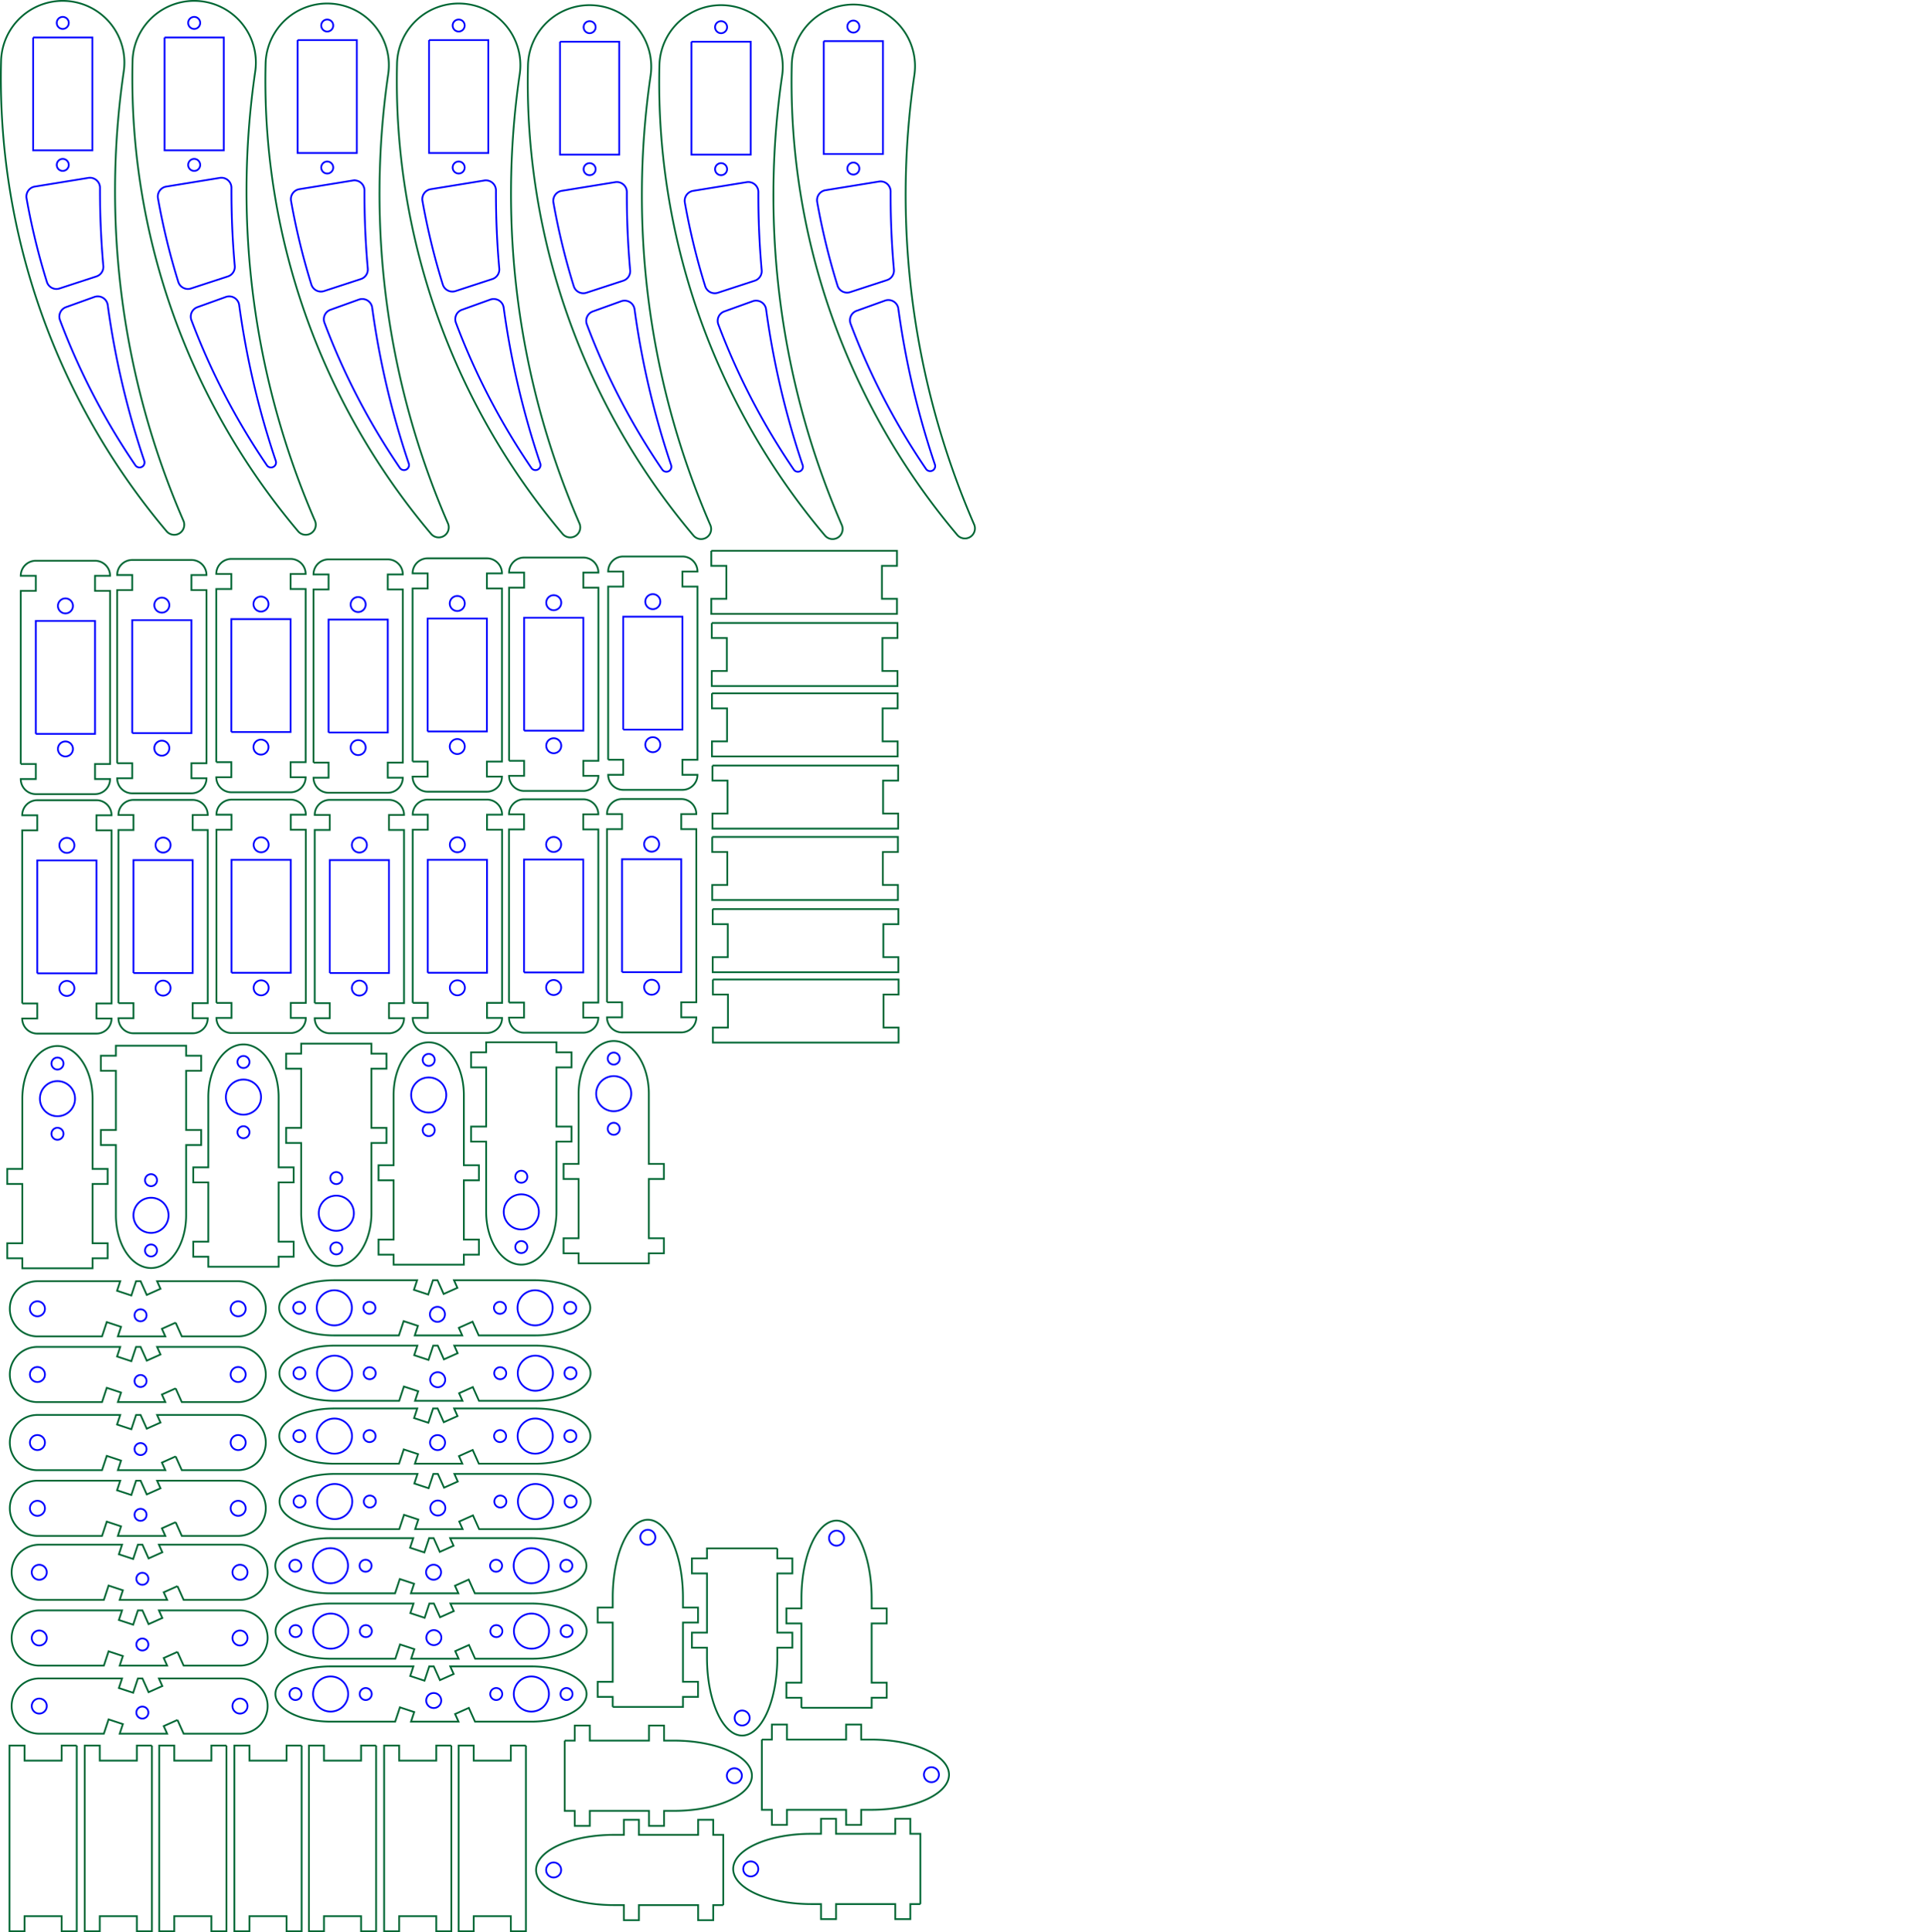 <?xml version="1.0" encoding="UTF-8" standalone="no"?>
<svg
   xmlns:dc="http://purl.org/dc/elements/1.1/"
   xmlns:cc="http://creativecommons.org/ns#"
   xmlns:rdf="http://www.w3.org/1999/02/22-rdf-syntax-ns#"
   xmlns:svg="http://www.w3.org/2000/svg"
   xmlns="http://www.w3.org/2000/svg"
   xmlns:sodipodi="http://sodipodi.sourceforge.net/DTD/sodipodi-0.dtd"
   xmlns:inkscape="http://www.inkscape.org/namespaces/inkscape"
   width="383.746mm"
   height="384.997mm"
   viewBox="0 0 383.746 384.997"
   version="1.1"
   id="svg3686"
   sodipodi:docname="mixed.svg"
   inkscape:version="0.92.1 r15371">
  <defs
     id="defs3690" />
  <sodipodi:namedview
     pagecolor="#ffffff"
     bordercolor="#666666"
     borderopacity="1"
     objecttolerance="10"
     gridtolerance="10"
     guidetolerance="10"
     inkscape:pageopacity="0"
     inkscape:pageshadow="2"
     inkscape:window-width="1321"
     inkscape:window-height="1008"
     id="namedview3688"
     showgrid="false"
     inkscape:zoom="2.0283851"
     inkscape:cx="651.91337"
     inkscape:cy="756.5097"
     inkscape:window-x="-7"
     inkscape:window-y="0"
     inkscape:window-maximized="0"
     inkscape:current-layer="Sketch-1"
     fit-margin-top="0"
     fit-margin-left="0"
     fit-margin-right="0"
     fit-margin-bottom="0"
     inkscape:document-units="mm" />
  <g
     id="Sketch005"
     transform="matrix(1,0,0,-1,150.925,-7.993)">
    <path
       id="Sketch005_w0000"
       d="m 32.456,-387.404 v 14 h -2 v 3 h -3 v -3 h -11.8 v 3 h -3 v -3 h -2 a 15.5,7 0 1 1 0,-14 h 2 v -3 h 3 v 3 h 11.8 v -3 h 3 v 3 h 2"
       style="fill:none;fill-rule:evenodd;stroke:#006633;stroke-width:0.35;stroke-miterlimit:4;stroke-dasharray:none;stroke-opacity:1"
       inkscape:connector-curvature="0" />
    <circle
       cx="-1.344"
       cy="-380.404"
       r="1.5"
       style="fill:none;stroke:#0000ff;stroke-width:0.35;stroke-miterlimit:4;stroke-dasharray:none"
       id="circle3681" />
    <title
       id="title3683">coxa_down</title>
    <g
       transform="rotate(-90,-125.884,-74.859)"
       id="Sketch">
      <path
         style="fill:none;fill-rule:evenodd;stroke:#006633;stroke-width:0.35;stroke-miterlimit:4;stroke-dasharray:none;stroke-opacity:1"
         d="m 25.179,29.383 h 14 v 3 h 3 v -3 h 11.8 v 3 h 3 v -3 h 2 v -14 h -2 v -3 h -3 v 3 h -11.8 v -3 h -3 v 3 h -14 a 10.5,7 0 1 0 0,14"
         id="Sketch_w0000"
         inkscape:connector-curvature="0" />
      <circle
         id="circle3755"
         style="fill:none;stroke:#0000ff;stroke-width:0.35;stroke-miterlimit:4;stroke-dasharray:none"
         r="3.5"
         cy="22.383"
         cx="25.179" />
      <circle
         id="circle3757"
         style="fill:none;stroke:#0000ff;stroke-width:0.35;stroke-miterlimit:4;stroke-dasharray:none"
         r="1.2"
         cy="22.383"
         cx="18.179" />
      <circle
         id="circle3759"
         style="fill:none;stroke:#0000ff;stroke-width:0.35;stroke-miterlimit:4;stroke-dasharray:none"
         r="1.2"
         cy="22.383"
         cx="32.179" />
      <title
         id="title3761">coxa_up</title>
    </g>
    <g
       transform="translate(-16.662,-6.581)"
       id="Sketch-3">
      <path
         style="fill:none;fill-rule:evenodd;stroke:#0000ff;stroke-width:0.35;stroke-miterlimit:4;stroke-dasharray:none;stroke-opacity:1"
         d="m -22.687,-9.725 h 11.8 v -22.5 h -11.8 v 22.5"
         id="Sketch_w0000-7"
         inkscape:connector-curvature="0" />
      <circle
         id="circle4773"
         style="fill:none;stroke:#0000ff;stroke-width:0.35;stroke-miterlimit:4;stroke-dasharray:none;stroke-opacity:1"
         r="1.2"
         cy="-35.125"
         cx="-16.787" />
      <path
         style="fill:none;fill-rule:evenodd;stroke:#006633;stroke-width:0.35;stroke-miterlimit:4;stroke-dasharray:none;stroke-opacity:1"
         d="m -4.63,-16.502 a 12.286,12.286 0 1 1 -24.439,2.074 140,140 0 0 1 32.974,-93.687 2,2 0 0 1 3.363,2.086 165,165 0 0 0 -11.898,89.528"
         id="Sketch_w0002"
         inkscape:connector-curvature="0" />
      <path
         style="fill:none;fill-rule:evenodd;stroke:#0000ff;stroke-width:0.35;stroke-miterlimit:4;stroke-dasharray:none;stroke-opacity:1"
         d="m -22.351,-39.446 10.668,1.732 a 2,2 0 0 0 2.32,-1.982 168,168 0 0 1 0.661,-15.567 2,2 0 0 0 -1.371,-2.079 l -7.347,-2.401 a 2,2 0 0 0 -2.531,1.308 137,137 0 0 0 -4.05,16.664 2,2 0 0 0 1.649,2.324"
         id="Sketch_w0003"
         inkscape:connector-curvature="0" />
      <path
         style="fill:none;fill-rule:evenodd;stroke:#0000ff;stroke-width:0.35;stroke-miterlimit:4;stroke-dasharray:none;stroke-opacity:1"
         d="m -16.141,-63.467 5.658,2.033 a 2,2 0 0 0 2.658,-1.612 168,168 0 0 1 7.288,-31.052 1,1 0 0 0 -1.774,-0.883 137,137 0 0 0 -15.026,28.928 2,2 0 0 0 1.196,2.586"
         id="Sketch_w0004"
         inkscape:connector-curvature="0" />
      <circle
         id="circle4778"
         style="fill:none;stroke:#0000ff;stroke-width:0.35;stroke-miterlimit:4;stroke-dasharray:none;stroke-opacity:1"
         r="1.2"
         cy="-6.825"
         cx="-16.787" />
      <title
         id="title4780">tibia</title>
      <path
         style="fill:none;fill-rule:evenodd;stroke:#0000ff;stroke-width:0.35;stroke-miterlimit:4;stroke-dasharray:none;stroke-opacity:1"
         d="M 3.508,-9.725 H 15.308 V -32.225 H 3.508 v 22.5"
         id="Sketch_w0000-7-7"
         inkscape:connector-curvature="0" />
      <circle
         id="circle4773-7"
         style="fill:none;stroke:#0000ff;stroke-width:0.35;stroke-miterlimit:4;stroke-dasharray:none;stroke-opacity:1"
         r="1.2"
         cy="-35.125"
         cx="9.408" />
      <path
         style="fill:none;fill-rule:evenodd;stroke:#006633;stroke-width:0.35;stroke-miterlimit:4;stroke-dasharray:none;stroke-opacity:1"
         d="m 21.565,-16.502 a 12.286,12.286 0 1 1 -24.439,2.074 140,140 0 0 1 32.974,-93.687 2,2 0 0 1 3.363,2.086 165,165 0 0 0 -11.898,89.528"
         id="Sketch_w0002-2"
         inkscape:connector-curvature="0" />
      <path
         style="fill:none;fill-rule:evenodd;stroke:#0000ff;stroke-width:0.35;stroke-miterlimit:4;stroke-dasharray:none;stroke-opacity:1"
         d="m 3.844,-39.446 10.668,1.732 a 2,2 0 0 0 2.32,-1.982 168,168 0 0 1 0.661,-15.567 2,2 0 0 0 -1.371,-2.079 l -7.347,-2.401 a 2,2 0 0 0 -2.531,1.308 137,137 0 0 0 -4.05,16.664 2,2 0 0 0 1.649,2.324"
         id="Sketch_w0003-3"
         inkscape:connector-curvature="0" />
      <path
         style="fill:none;fill-rule:evenodd;stroke:#0000ff;stroke-width:0.35;stroke-miterlimit:4;stroke-dasharray:none;stroke-opacity:1"
         d="m 10.054,-63.467 5.658,2.033 a 2,2 0 0 0 2.658,-1.612 168,168 0 0 1 7.288,-31.052 1,1 0 0 0 -1.774,-0.883 137,137 0 0 0 -15.026,28.928 2,2 0 0 0 1.196,2.586"
         id="Sketch_w0004-7"
         inkscape:connector-curvature="0" />
      <circle
         id="circle4778-0"
         style="fill:none;stroke:#0000ff;stroke-width:0.35;stroke-miterlimit:4;stroke-dasharray:none;stroke-opacity:1"
         r="1.2"
         cy="-6.825"
         cx="9.408" />
      <path
         style="fill:none;fill-rule:evenodd;stroke:#0000ff;stroke-width:0.35;stroke-miterlimit:4;stroke-dasharray:none;stroke-opacity:1"
         d="m -74.967,-9.396 h 11.8 V -31.896 h -11.8 v 22.5"
         id="Sketch_w0000-7-2"
         inkscape:connector-curvature="0" />
      <circle
         id="circle4773-5"
         style="fill:none;stroke:#0000ff;stroke-width:0.35;stroke-miterlimit:4;stroke-dasharray:none;stroke-opacity:1"
         r="1.2"
         cy="-34.796"
         cx="-69.067" />
      <path
         style="fill:none;fill-rule:evenodd;stroke:#006633;stroke-width:0.35;stroke-miterlimit:4;stroke-dasharray:none;stroke-opacity:1"
         d="m -56.91,-16.173 a 12.286,12.286 0 1 1 -24.439,2.074 140,140 0 0 1 32.974,-93.687 2,2 0 0 1 3.363,2.086 165,165 0 0 0 -11.898,89.528"
         id="Sketch_w0002-5"
         inkscape:connector-curvature="0" />
      <path
         style="fill:none;fill-rule:evenodd;stroke:#0000ff;stroke-width:0.35;stroke-miterlimit:4;stroke-dasharray:none;stroke-opacity:1"
         d="m -74.631,-39.116 10.668,1.732 a 2,2 0 0 0 2.32,-1.982 168,168 0 0 1 0.661,-15.567 2,2 0 0 0 -1.371,-2.079 l -7.347,-2.401 a 2,2 0 0 0 -2.531,1.308 137,137 0 0 0 -4.05,16.664 2,2 0 0 0 1.649,2.324"
         id="Sketch_w0003-1"
         inkscape:connector-curvature="0" />
      <path
         style="fill:none;fill-rule:evenodd;stroke:#0000ff;stroke-width:0.35;stroke-miterlimit:4;stroke-dasharray:none;stroke-opacity:1"
         d="m -68.421,-63.138 5.658,2.033 a 2,2 0 0 0 2.658,-1.612 168,168 0 0 1 7.288,-31.052 1,1 0 0 0 -1.774,-0.883 137,137 0 0 0 -15.026,28.928 2,2 0 0 0 1.196,2.586"
         id="Sketch_w0004-6"
         inkscape:connector-curvature="0" />
      <circle
         id="circle4778-1"
         style="fill:none;stroke:#0000ff;stroke-width:0.35;stroke-miterlimit:4;stroke-dasharray:none;stroke-opacity:1"
         r="1.2"
         cy="-6.496"
         cx="-69.067" />
      <path
         style="fill:none;fill-rule:evenodd;stroke:#0000ff;stroke-width:0.35;stroke-miterlimit:4;stroke-dasharray:none;stroke-opacity:1"
         d="m -48.772,-9.396 h 11.8 V -31.896 h -11.8 v 22.5"
         id="Sketch_w0000-7-7-8"
         inkscape:connector-curvature="0" />
      <circle
         id="circle4773-7-4"
         style="fill:none;stroke:#0000ff;stroke-width:0.35;stroke-miterlimit:4;stroke-dasharray:none;stroke-opacity:1"
         r="1.2"
         cy="-34.796"
         cx="-42.872" />
      <path
         style="fill:none;fill-rule:evenodd;stroke:#006633;stroke-width:0.35;stroke-miterlimit:4;stroke-dasharray:none;stroke-opacity:1"
         d="m -30.715,-16.173 a 12.286,12.286 0 1 1 -24.439,2.074 140,140 0 0 1 32.974,-93.687 2,2 0 0 1 3.363,2.086 165,165 0 0 0 -11.898,89.528"
         id="Sketch_w0002-2-9"
         inkscape:connector-curvature="0" />
      <path
         style="fill:none;fill-rule:evenodd;stroke:#0000ff;stroke-width:0.35;stroke-miterlimit:4;stroke-dasharray:none;stroke-opacity:1"
         d="m -48.436,-39.116 10.668,1.732 a 2,2 0 0 0 2.32,-1.982 168,168 0 0 1 0.661,-15.567 2,2 0 0 0 -1.371,-2.079 l -7.347,-2.401 a 2,2 0 0 0 -2.531,1.308 137,137 0 0 0 -4.05,16.664 2,2 0 0 0 1.649,2.324"
         id="Sketch_w0003-3-1"
         inkscape:connector-curvature="0" />
      <path
         style="fill:none;fill-rule:evenodd;stroke:#0000ff;stroke-width:0.35;stroke-miterlimit:4;stroke-dasharray:none;stroke-opacity:1"
         d="m -42.226,-63.138 5.658,2.033 a 2,2 0 0 0 2.658,-1.612 168,168 0 0 1 7.288,-31.052 1,1 0 0 0 -1.774,-0.883 137,137 0 0 0 -15.026,28.928 2,2 0 0 0 1.196,2.586"
         id="Sketch_w0004-7-4"
         inkscape:connector-curvature="0" />
      <circle
         id="circle4778-0-5"
         style="fill:none;stroke:#0000ff;stroke-width:0.35;stroke-miterlimit:4;stroke-dasharray:none;stroke-opacity:1"
         r="1.2"
         cy="-6.496"
         cx="-42.872" />
      <path
         style="fill:none;fill-rule:evenodd;stroke:#0000ff;stroke-width:0.35;stroke-miterlimit:4;stroke-dasharray:none;stroke-opacity:1"
         d="m -127.665,-8.874 h 11.8 V -31.374 h -11.8 v 22.5"
         id="Sketch_w0000-7-2-4"
         inkscape:connector-curvature="0" />
      <circle
         id="circle4773-5-0"
         style="fill:none;stroke:#0000ff;stroke-width:0.35;stroke-miterlimit:4;stroke-dasharray:none;stroke-opacity:1"
         r="1.2"
         cy="-34.274"
         cx="-121.765" />
      <path
         style="fill:none;fill-rule:evenodd;stroke:#006633;stroke-width:0.35;stroke-miterlimit:4;stroke-dasharray:none;stroke-opacity:1"
         d="m -109.608,-15.651 a 12.286,12.286 0 1 1 -24.439,2.074 140,140 0 0 1 32.974,-93.687 2,2 0 0 1 3.363,2.086 165,165 0 0 0 -11.898,89.528"
         id="Sketch_w0002-5-4"
         inkscape:connector-curvature="0" />
      <path
         style="fill:none;fill-rule:evenodd;stroke:#0000ff;stroke-width:0.35;stroke-miterlimit:4;stroke-dasharray:none;stroke-opacity:1"
         d="m -127.329,-38.595 10.668,1.732 a 2,2 0 0 0 2.32,-1.982 168,168 0 0 1 0.661,-15.567 2,2 0 0 0 -1.371,-2.079 l -7.347,-2.401 a 2,2 0 0 0 -2.531,1.308 137,137 0 0 0 -4.05,16.664 2,2 0 0 0 1.649,2.324"
         id="Sketch_w0003-1-2"
         inkscape:connector-curvature="0" />
      <path
         style="fill:none;fill-rule:evenodd;stroke:#0000ff;stroke-width:0.35;stroke-miterlimit:4;stroke-dasharray:none;stroke-opacity:1"
         d="m -121.119,-62.616 5.658,2.033 a 2,2 0 0 0 2.658,-1.612 168,168 0 0 1 7.288,-31.052 1,1 0 0 0 -1.774,-0.883 137,137 0 0 0 -15.026,28.928 2,2 0 0 0 1.196,2.586"
         id="Sketch_w0004-6-5"
         inkscape:connector-curvature="0" />
      <circle
         id="circle4778-1-0"
         style="fill:none;stroke:#0000ff;stroke-width:0.35;stroke-miterlimit:4;stroke-dasharray:none;stroke-opacity:1"
         r="1.2"
         cy="-5.974"
         cx="-121.765" />
      <path
         style="fill:none;fill-rule:evenodd;stroke:#0000ff;stroke-width:0.35;stroke-miterlimit:4;stroke-dasharray:none;stroke-opacity:1"
         d="m -101.47,-8.874 h 11.8 V -31.374 h -11.8 v 22.5"
         id="Sketch_w0000-7-7-8-0"
         inkscape:connector-curvature="0" />
      <circle
         id="circle4773-7-4-7"
         style="fill:none;stroke:#0000ff;stroke-width:0.35;stroke-miterlimit:4;stroke-dasharray:none;stroke-opacity:1"
         r="1.2"
         cy="-34.274"
         cx="-95.57" />
      <path
         style="fill:none;fill-rule:evenodd;stroke:#006633;stroke-width:0.35;stroke-miterlimit:4;stroke-dasharray:none;stroke-opacity:1"
         d="m -83.413,-15.651 a 12.286,12.286 0 1 1 -24.439,2.074 140,140 0 0 1 32.974,-93.687 2,2 0 0 1 3.363,2.086 165,165 0 0 0 -11.898,89.528"
         id="Sketch_w0002-2-9-0"
         inkscape:connector-curvature="0" />
      <path
         style="fill:none;fill-rule:evenodd;stroke:#0000ff;stroke-width:0.35;stroke-miterlimit:4;stroke-dasharray:none;stroke-opacity:1"
         d="m -101.134,-38.595 10.668,1.732 a 2,2 0 0 0 2.32,-1.982 168,168 0 0 1 0.661,-15.567 2,2 0 0 0 -1.371,-2.079 l -7.347,-2.401 a 2,2 0 0 0 -2.531,1.308 137,137 0 0 0 -4.05,16.664 2,2 0 0 0 1.649,2.324"
         id="Sketch_w0003-3-1-2"
         inkscape:connector-curvature="0" />
      <path
         style="fill:none;fill-rule:evenodd;stroke:#0000ff;stroke-width:0.35;stroke-miterlimit:4;stroke-dasharray:none;stroke-opacity:1"
         d="m -94.924,-62.616 5.658,2.033 a 2,2 0 0 0 2.658,-1.612 168,168 0 0 1 7.288,-31.052 1,1 0 0 0 -1.774,-0.883 137,137 0 0 0 -15.026,28.928 2,2 0 0 0 1.196,2.586"
         id="Sketch_w0004-7-4-9"
         inkscape:connector-curvature="0" />
      <circle
         id="circle4778-0-5-2"
         style="fill:none;stroke:#0000ff;stroke-width:0.35;stroke-miterlimit:4;stroke-dasharray:none;stroke-opacity:1"
         r="1.2"
         cy="-5.974"
         cx="-95.57" />
      <path
         style="fill:none;fill-rule:evenodd;stroke:#0000ff;stroke-width:0.35;stroke-miterlimit:4;stroke-dasharray:none;stroke-opacity:1"
         d="m 29.867,-9.603 h 11.8 V -32.103 h -11.8 v 22.5"
         id="Sketch_w0000-7-7-0"
         inkscape:connector-curvature="0" />
      <circle
         id="circle4773-7-1"
         style="fill:none;stroke:#0000ff;stroke-width:0.35;stroke-miterlimit:4;stroke-dasharray:none;stroke-opacity:1"
         r="1.2"
         cy="-35.003"
         cx="35.767" />
      <path
         style="fill:none;fill-rule:evenodd;stroke:#006633;stroke-width:0.35;stroke-miterlimit:4;stroke-dasharray:none;stroke-opacity:1"
         d="m 47.924,-16.38 a 12.286,12.286 0 1 1 -24.439,2.074 140,140 0 0 1 32.974,-93.687 2,2 0 0 1 3.363,2.086 165,165 0 0 0 -11.898,89.528"
         id="Sketch_w0002-2-4"
         inkscape:connector-curvature="0" />
      <path
         style="fill:none;fill-rule:evenodd;stroke:#0000ff;stroke-width:0.35;stroke-miterlimit:4;stroke-dasharray:none;stroke-opacity:1"
         d="m 30.203,-39.323 10.668,1.732 a 2,2 0 0 0 2.32,-1.982 168,168 0 0 1 0.661,-15.567 2,2 0 0 0 -1.371,-2.079 l -7.347,-2.401 a 2,2 0 0 0 -2.531,1.308 137,137 0 0 0 -4.05,16.664 2,2 0 0 0 1.649,2.324"
         id="Sketch_w0003-3-7"
         inkscape:connector-curvature="0" />
      <path
         style="fill:none;fill-rule:evenodd;stroke:#0000ff;stroke-width:0.35;stroke-miterlimit:4;stroke-dasharray:none;stroke-opacity:1"
         d="m 36.413,-63.345 5.658,2.033 a 2,2 0 0 0 2.658,-1.612 168,168 0 0 1 7.288,-31.052 1,1 0 0 0 -1.774,-0.883 137,137 0 0 0 -15.026,28.928 2,2 0 0 0 1.196,2.586"
         id="Sketch_w0004-7-43"
         inkscape:connector-curvature="0" />
      <circle
         id="circle4778-0-1"
         style="fill:none;stroke:#0000ff;stroke-width:0.35;stroke-miterlimit:4;stroke-dasharray:none;stroke-opacity:1"
         r="1.2"
         cy="-6.703"
         cx="35.767" />
    </g>
    <g
       transform="rotate(90,124.989,-149.667)"
       id="Sketch-4">
      <path
         style="fill:none;fill-rule:evenodd;stroke:#006633;stroke-width:0.35;stroke-miterlimit:4;stroke-dasharray:none;stroke-opacity:1"
         d="m 25.179,29.383 h 14 v 3 h 3 v -3 h 11.8 v 3 h 3 v -3 h 2 v -14 h -2 v -3 h -3 v 3 h -11.8 v -3 h -3 v 3 h -14 a 10.5,7 0 1 0 0,14"
         id="Sketch_w0000-8"
         inkscape:connector-curvature="0" />
      <circle
         id="circle3755-4"
         style="fill:none;stroke:#0000ff;stroke-width:0.35;stroke-miterlimit:4;stroke-dasharray:none"
         r="3.5"
         cy="22.383"
         cx="25.179" />
      <circle
         id="circle3757-1"
         style="fill:none;stroke:#0000ff;stroke-width:0.35;stroke-miterlimit:4;stroke-dasharray:none"
         r="1.2"
         cy="22.383"
         cx="18.179" />
      <circle
         id="circle3759-5"
         style="fill:none;stroke:#0000ff;stroke-width:0.35;stroke-miterlimit:4;stroke-dasharray:none"
         r="1.2"
         cy="22.383"
         cx="32.179" />
      <title
         id="title3761-5">coxa_up</title>
    </g>
    <g
       transform="rotate(-90,-144.446,-56.562)"
       id="Sketch-0">
      <path
         style="fill:none;fill-rule:evenodd;stroke:#006633;stroke-width:0.35;stroke-miterlimit:4;stroke-dasharray:none;stroke-opacity:1"
         d="m 25.179,29.383 h 14 v 3 h 3 v -3 h 11.8 v 3 h 3 v -3 h 2 v -14 h -2 v -3 h -3 v 3 h -11.8 v -3 h -3 v 3 h -14 a 10.5,7 0 1 0 0,14"
         id="Sketch_w0000-87"
         inkscape:connector-curvature="0" />
      <circle
         id="circle3755-1"
         style="fill:none;stroke:#0000ff;stroke-width:0.35;stroke-miterlimit:4;stroke-dasharray:none"
         r="3.5"
         cy="22.383"
         cx="25.179" />
      <circle
         id="circle3757-4"
         style="fill:none;stroke:#0000ff;stroke-width:0.35;stroke-miterlimit:4;stroke-dasharray:none"
         r="1.2"
         cy="22.383"
         cx="18.179" />
      <circle
         id="circle3759-3"
         style="fill:none;stroke:#0000ff;stroke-width:0.35;stroke-miterlimit:4;stroke-dasharray:none"
         r="1.2"
         cy="22.383"
         cx="32.179" />
      <title
         id="title3761-57">coxa_up</title>
    </g>
    <g
       transform="rotate(90,106.692,-168.228)"
       id="Sketch-4-4">
      <path
         style="fill:none;fill-rule:evenodd;stroke:#006633;stroke-width:0.35;stroke-miterlimit:4;stroke-dasharray:none;stroke-opacity:1"
         d="m 25.179,29.383 h 14 v 3 h 3 v -3 h 11.8 v 3 h 3 v -3 h 2 v -14 h -2 v -3 h -3 v 3 h -11.8 v -3 h -3 v 3 h -14 a 10.5,7 0 1 0 0,14"
         id="Sketch_w0000-8-9"
         inkscape:connector-curvature="0" />
      <circle
         id="circle3755-4-5"
         style="fill:none;stroke:#0000ff;stroke-width:0.35;stroke-miterlimit:4;stroke-dasharray:none"
         r="3.5"
         cy="22.383"
         cx="25.179" />
      <circle
         id="circle3757-1-6"
         style="fill:none;stroke:#0000ff;stroke-width:0.35;stroke-miterlimit:4;stroke-dasharray:none"
         r="1.2"
         cy="22.383"
         cx="18.179" />
      <circle
         id="circle3759-5-5"
         style="fill:none;stroke:#0000ff;stroke-width:0.35;stroke-miterlimit:4;stroke-dasharray:none"
         r="1.2"
         cy="22.383"
         cx="32.179" />
      <title
         id="title3761-5-6">coxa_up</title>
    </g>
    <g
       transform="rotate(-90,-163.112,-38.313)"
       id="Sketch-5">
      <path
         style="fill:none;fill-rule:evenodd;stroke:#006633;stroke-width:0.35;stroke-miterlimit:4;stroke-dasharray:none;stroke-opacity:1"
         d="m 25.179,29.383 h 14 v 3 h 3 v -3 h 11.8 v 3 h 3 v -3 h 2 v -14 h -2 v -3 h -3 v 3 h -11.8 v -3 h -3 v 3 h -14 a 10.5,7 0 1 0 0,14"
         id="Sketch_w0000-1"
         inkscape:connector-curvature="0" />
      <circle
         id="circle3755-0"
         style="fill:none;stroke:#0000ff;stroke-width:0.35;stroke-miterlimit:4;stroke-dasharray:none"
         r="3.5"
         cy="22.383"
         cx="25.179" />
      <circle
         id="circle3757-6"
         style="fill:none;stroke:#0000ff;stroke-width:0.35;stroke-miterlimit:4;stroke-dasharray:none"
         r="1.2"
         cy="22.383"
         cx="18.179" />
      <circle
         id="circle3759-0"
         style="fill:none;stroke:#0000ff;stroke-width:0.35;stroke-miterlimit:4;stroke-dasharray:none"
         r="1.2"
         cy="22.383"
         cx="32.179" />
      <title
         id="title3761-3">coxa_up</title>
    </g>
    <g
       transform="rotate(90,88.444,-186.894)"
       id="Sketch-4-0">
      <path
         style="fill:none;fill-rule:evenodd;stroke:#006633;stroke-width:0.35;stroke-miterlimit:4;stroke-dasharray:none;stroke-opacity:1"
         d="m 25.179,29.383 h 14 v 3 h 3 v -3 h 11.8 v 3 h 3 v -3 h 2 v -14 h -2 v -3 h -3 v 3 h -11.8 v -3 h -3 v 3 h -14 a 10.5,7 0 1 0 0,14"
         id="Sketch_w0000-8-6"
         inkscape:connector-curvature="0" />
      <circle
         id="circle3755-4-4"
         style="fill:none;stroke:#0000ff;stroke-width:0.35;stroke-miterlimit:4;stroke-dasharray:none"
         r="3.5"
         cy="22.383"
         cx="25.179" />
      <circle
         id="circle3757-1-9"
         style="fill:none;stroke:#0000ff;stroke-width:0.35;stroke-miterlimit:4;stroke-dasharray:none"
         r="1.2"
         cy="22.383"
         cx="18.179" />
      <circle
         id="circle3759-5-1"
         style="fill:none;stroke:#0000ff;stroke-width:0.35;stroke-miterlimit:4;stroke-dasharray:none"
         r="1.2"
         cy="22.383"
         cx="32.179" />
      <title
         id="title3761-5-3">coxa_up</title>
    </g>
    <g
       transform="rotate(-90,-181.8,-19.937)"
       id="Sketch-4-0-7">
      <path
         style="fill:none;fill-rule:evenodd;stroke:#006633;stroke-width:0.35;stroke-miterlimit:4;stroke-dasharray:none;stroke-opacity:1"
         d="m 25.179,29.383 h 14 v 3 h 3 v -3 h 11.8 v 3 h 3 v -3 h 2 v -14 h -2 v -3 h -3 v 3 h -11.8 v -3 h -3 v 3 h -14 a 10.5,7 0 1 0 0,14"
         id="Sketch_w0000-8-6-7"
         inkscape:connector-curvature="0" />
      <circle
         id="circle3755-4-4-0"
         style="fill:none;stroke:#0000ff;stroke-width:0.35;stroke-miterlimit:4;stroke-dasharray:none"
         r="3.5"
         cy="22.383"
         cx="25.179" />
      <circle
         id="circle3757-1-9-7"
         style="fill:none;stroke:#0000ff;stroke-width:0.35;stroke-miterlimit:4;stroke-dasharray:none"
         r="1.2"
         cy="22.383"
         cx="18.179" />
      <circle
         id="circle3759-5-1-7"
         style="fill:none;stroke:#0000ff;stroke-width:0.35;stroke-miterlimit:4;stroke-dasharray:none"
         r="1.2"
         cy="22.383"
         cx="32.179" />
      <title
         id="title3761-5-3-9">coxa_up</title>
    </g>
    <path
       id="Sketch005_w0000-7"
       d="m 0.864,-354.62 v -14 H 2.864 v -3 h 3 v 3 H 17.664 v -3 h 3 v 3 h 2 a 15.5,7 0 1 1 0,14 h -2 v 3 h -3 v -3 H 5.864 v 3 h -3 v -3 H 0.864"
       style="fill:none;fill-rule:evenodd;stroke:#006633;stroke-width:0.35;stroke-miterlimit:4;stroke-dasharray:none;stroke-opacity:1"
       inkscape:connector-curvature="0" />
    <circle
       cx="-34.664"
       cy="361.62"
       r="1.5"
       style="fill:none;stroke:#0000ff;stroke-width:0.35;stroke-miterlimit:4;stroke-dasharray:none"
       id="circle3681-1"
       transform="scale(-1)" />
    <path
       id="Sketch005_w0000-3"
       d="m 3.942,-316.521 h -14 v -2 h -3 v -3 h 3 v -11.8 h -3 v -3 h 3 v -2 a 7,15.5 0 1 1 14,0 v 2 h 3 v 3 h -3 v 11.8 h 3 v 3 h -3 v 2"
       style="fill:none;fill-rule:evenodd;stroke:#006633;stroke-width:0.35;stroke-miterlimit:4;stroke-dasharray:none;stroke-opacity:1"
       inkscape:connector-curvature="0" />
    <circle
       cx="-350.321"
       cy="3.058"
       r="1.5"
       style="fill:none;stroke:#0000ff;stroke-width:0.35;stroke-miterlimit:4;stroke-dasharray:none"
       id="circle3681-7"
       transform="rotate(90)" />
    <path
       id="Sketch005_w0000-7-9"
       d="m -28.842,-348.114 h 14 v 2 h 3 v 3 h -3 v 11.8 h 3 v 3 h -3 v 2 a 7,15.5 0 1 1 -14,0 v -2 h -3 v -3 h 3 v -11.8 h -3 v -3 h 3 v -2"
       style="fill:none;fill-rule:evenodd;stroke:#006633;stroke-width:0.35;stroke-miterlimit:4;stroke-dasharray:none;stroke-opacity:1"
       inkscape:connector-curvature="0" />
    <circle
       cx="314.314"
       cy="-21.842"
       r="1.5"
       style="fill:none;stroke:#0000ff;stroke-width:0.35;stroke-miterlimit:4;stroke-dasharray:none"
       id="circle3681-1-4"
       transform="rotate(-90)" />
    <path
       id="Sketch005_w0000-5"
       d="m -6.819,-387.61 v 14 H -8.819 v 3 h -3 v -3 h -11.8 v 3 h -3 v -3 h -2 a 15.5,7 0 1 1 0,-14 h 2 v -3 h 3 v 3 h 11.8 v -3 h 3 v 3 h 2"
       style="fill:none;fill-rule:evenodd;stroke:#006633;stroke-width:0.35;stroke-miterlimit:4;stroke-dasharray:none;stroke-opacity:1"
       inkscape:connector-curvature="0" />
    <circle
       cx="-40.619"
       cy="-380.61"
       r="1.5"
       style="fill:none;stroke:#0000ff;stroke-width:0.35;stroke-miterlimit:4;stroke-dasharray:none"
       id="circle3681-6" />
    <path
       id="Sketch005_w0000-7-5"
       d="m -38.411,-354.827 v -14 h 2 v -3 h 3 v 3 h 11.8 v -3 h 3 v 3 h 2 a 15.5,7 0 1 1 0,14 h -2 v 3 h -3 v -3 h -11.8 v 3 h -3 v -3 h -2"
       style="fill:none;fill-rule:evenodd;stroke:#006633;stroke-width:0.35;stroke-miterlimit:4;stroke-dasharray:none;stroke-opacity:1"
       inkscape:connector-curvature="0" />
    <circle
       cx="4.611"
       cy="361.827"
       r="1.5"
       style="fill:none;stroke:#0000ff;stroke-width:0.35;stroke-miterlimit:4;stroke-dasharray:none"
       id="circle3681-1-3"
       transform="scale(-1)" />
    <path
       id="Sketch005_w0000-3-1"
       d="m 8.752,-348.289 h 14 v 2 h 3 v 3 h -3 v 11.8 h 3 v 3 h -3 v 2 a 7,15.5 0 1 1 -14,0 v -2 h -3 v -3 h 3 v -11.8 h -3 v -3 h 3 v -2"
       style="fill:none;fill-rule:evenodd;stroke:#006633;stroke-width:0.35;stroke-miterlimit:4;stroke-dasharray:none;stroke-opacity:1"
       inkscape:connector-curvature="0" />
    <circle
       cx="314.489"
       cy="15.752"
       r="1.5"
       style="fill:none;stroke:#0000ff;stroke-width:0.35;stroke-miterlimit:4;stroke-dasharray:none"
       id="circle3681-7-2"
       transform="rotate(-90)" />
    <g
       transform="translate(102.207,-150.391)"
       id="Sketch003">
      <title
         id="title5236">femur_down</title>
      <circle
         id="circle5229-3"
         style="fill:none;stroke:#0000ff;stroke-width:0.35;stroke-miterlimit:4;stroke-dasharray:none;stroke-opacity:1"
         r="1.5"
         cy="-197.556"
         cx="-205.315" />
      <circle
         id="circle5231-5"
         style="fill:none;stroke:#0000ff;stroke-width:0.35;stroke-miterlimit:4;stroke-dasharray:none;stroke-opacity:1"
         r="1.5"
         cy="-197.556"
         cx="-245.315" />
      <path
         style="fill:none;fill-rule:evenodd;stroke:#006633;stroke-width:0.35;stroke-miterlimit:4;stroke-dasharray:none;stroke-opacity:1"
         d="m -217.765,-200.317 -2.738,-1.225 0.677,-1.513 h -9.455 l 0.63,1.91 -2.849,0.939 -0.939,-2.849 h -12.874 a 5.5,5.5 0 0 0 0,11 h 16.499 l -0.63,-1.91 2.849,-0.939 0.939,2.849 h 0.907 l 1.225,-2.738 2.738,1.225 -0.677,1.513 h 16.148 a 5.5,5.5 0 0 0 0,-11 h -11.225 l -1.225,2.738"
         id="Sketch003_w0002-3"
         inkscape:connector-curvature="0" />
      <circle
         id="circle5234-1"
         style="fill:none;stroke:#0000ff;stroke-width:0.35;stroke-miterlimit:4;stroke-dasharray:none;stroke-opacity:1"
         r="1.2"
         cy="-198.851"
         cx="-224.763" />
      <circle
         id="circle5229-39"
         style="fill:none;stroke:#0000ff;stroke-width:0.35;stroke-miterlimit:4;stroke-dasharray:none;stroke-opacity:1"
         r="1.5"
         cy="-183.997"
         cx="-205.315" />
      <circle
         id="circle5231-3"
         style="fill:none;stroke:#0000ff;stroke-width:0.35;stroke-miterlimit:4;stroke-dasharray:none;stroke-opacity:1"
         r="1.5"
         cy="-183.997"
         cx="-245.315" />
      <path
         style="fill:none;fill-rule:evenodd;stroke:#006633;stroke-width:0.35;stroke-miterlimit:4;stroke-dasharray:none;stroke-opacity:1"
         d="m -217.765,-186.759 -2.738,-1.225 0.677,-1.513 h -9.455 l 0.63,1.91 -2.849,0.939 -0.939,-2.849 h -12.874 a 5.5,5.5 0 0 0 0,11 h 16.499 l -0.63,-1.91 2.849,-0.939 0.939,2.849 h 0.907 l 1.225,-2.738 2.738,1.225 -0.677,1.513 h 16.148 a 5.5,5.5 0 0 0 0,-11 h -11.225 l -1.225,2.738"
         id="Sketch003_w0002-4"
         inkscape:connector-curvature="0" />
      <circle
         id="circle5234-2"
         style="fill:none;stroke:#0000ff;stroke-width:0.35;stroke-miterlimit:4;stroke-dasharray:none;stroke-opacity:1"
         r="1.2"
         cy="-185.292"
         cx="-224.763" />
      <circle
         id="circle5229-3-3"
         style="fill:none;stroke:#0000ff;stroke-width:0.35;stroke-miterlimit:4;stroke-dasharray:none;stroke-opacity:1"
         r="1.5"
         cy="-170.9"
         cx="-205.315" />
      <circle
         id="circle5231-5-6"
         style="fill:none;stroke:#0000ff;stroke-width:0.35;stroke-miterlimit:4;stroke-dasharray:none;stroke-opacity:1"
         r="1.5"
         cy="-170.9"
         cx="-245.315" />
      <path
         style="fill:none;fill-rule:evenodd;stroke:#006633;stroke-width:0.35;stroke-miterlimit:4;stroke-dasharray:none;stroke-opacity:1"
         d="m -217.765,-173.661 -2.738,-1.225 0.677,-1.513 h -9.455 l 0.63,1.91 -2.849,0.939 -0.939,-2.849 h -12.874 a 5.5,5.5 0 0 0 0,11 h 16.499 l -0.63,-1.91 2.849,-0.939 0.939,2.849 h 0.907 l 1.225,-2.738 2.738,1.225 -0.677,1.513 h 16.148 a 5.5,5.5 0 0 0 0,-11 h -11.225 l -1.225,2.738"
         id="Sketch003_w0002-3-5"
         inkscape:connector-curvature="0" />
      <circle
         id="circle5234-1-3"
         style="fill:none;stroke:#0000ff;stroke-width:0.35;stroke-miterlimit:4;stroke-dasharray:none;stroke-opacity:1"
         r="1.2"
         cy="-172.195"
         cx="-224.763" />
      <circle
         id="circle5229-9"
         style="fill:none;stroke:#0000ff;stroke-width:0.35;stroke-miterlimit:4;stroke-dasharray:none;stroke-opacity:1"
         r="1.5"
         cy="-158.147"
         cx="-205.679" />
      <circle
         id="circle5231-8"
         style="fill:none;stroke:#0000ff;stroke-width:0.35;stroke-miterlimit:4;stroke-dasharray:none;stroke-opacity:1"
         r="1.5"
         cy="-158.147"
         cx="-245.679" />
      <path
         style="fill:none;fill-rule:evenodd;stroke:#006633;stroke-width:0.35;stroke-miterlimit:4;stroke-dasharray:none;stroke-opacity:1"
         d="m -218.129,-160.909 -2.738,-1.225 0.677,-1.513 h -9.455 l 0.63,1.91 -2.849,0.939 -0.939,-2.849 h -12.874 a 5.5,5.5 0 0 0 0,11 h 16.499 l -0.63,-1.91 2.849,-0.939 0.939,2.849 h 0.907 l 1.225,-2.738 2.738,1.225 -0.677,1.513 h 16.148 a 5.5,5.5 0 0 0 0,-11 h -11.225 l -1.225,2.738"
         id="Sketch003_w0002-1"
         inkscape:connector-curvature="0" />
      <circle
         id="circle5234-5"
         style="fill:none;stroke:#0000ff;stroke-width:0.35;stroke-miterlimit:4;stroke-dasharray:none;stroke-opacity:1"
         r="1.2"
         cy="-159.443"
         cx="-225.127" />
      <circle
         id="circle5229-3-4"
         style="fill:none;stroke:#0000ff;stroke-width:0.35;stroke-miterlimit:4;stroke-dasharray:none;stroke-opacity:1"
         r="1.5"
         cy="-145.05"
         cx="-205.679" />
      <circle
         id="circle5231-5-0"
         style="fill:none;stroke:#0000ff;stroke-width:0.35;stroke-miterlimit:4;stroke-dasharray:none;stroke-opacity:1"
         r="1.5"
         cy="-145.05"
         cx="-245.679" />
      <path
         style="fill:none;fill-rule:evenodd;stroke:#006633;stroke-width:0.35;stroke-miterlimit:4;stroke-dasharray:none;stroke-opacity:1"
         d="m -218.129,-147.812 -2.738,-1.226 0.677,-1.513 h -9.455 l 0.63,1.91 -2.849,0.939 -0.939,-2.849 h -12.874 a 5.5,5.5 0 0 0 0,11 h 16.499 l -0.63,-1.91 2.849,-0.939 0.939,2.849 h 0.907 l 1.225,-2.738 2.738,1.225 -0.677,1.513 h 16.148 a 5.5,5.5 0 0 0 0,-11 h -11.225 l -1.225,2.738"
         id="Sketch003_w0002-3-54"
         inkscape:connector-curvature="0" />
      <circle
         id="circle5234-1-4"
         style="fill:none;stroke:#0000ff;stroke-width:0.35;stroke-miterlimit:4;stroke-dasharray:none;stroke-opacity:1"
         r="1.2"
         cy="-146.345"
         cx="-225.127" />
      <circle
         id="circle5229-39-9"
         style="fill:none;stroke:#0000ff;stroke-width:0.35;stroke-miterlimit:4;stroke-dasharray:none;stroke-opacity:1"
         r="1.5"
         cy="-131.491"
         cx="-205.679" />
      <circle
         id="circle5231-3-4"
         style="fill:none;stroke:#0000ff;stroke-width:0.35;stroke-miterlimit:4;stroke-dasharray:none;stroke-opacity:1"
         r="1.5"
         cy="-131.491"
         cx="-245.679" />
      <path
         style="fill:none;fill-rule:evenodd;stroke:#006633;stroke-width:0.35;stroke-miterlimit:4;stroke-dasharray:none;stroke-opacity:1"
         d="m -218.129,-134.253 -2.738,-1.225 0.677,-1.513 h -9.455 l 0.63,1.91 -2.849,0.939 -0.939,-2.849 h -12.874 a 5.5,5.5 0 0 0 0,11 h 16.499 l -0.63,-1.91 2.849,-0.939 0.939,2.849 h 0.907 l 1.225,-2.738 2.738,1.225 -0.677,1.513 h 16.148 a 5.5,5.5 0 0 0 0,-11 h -11.225 l -1.225,2.738"
         id="Sketch003_w0002-4-5"
         inkscape:connector-curvature="0" />
      <circle
         id="circle5234-2-7"
         style="fill:none;stroke:#0000ff;stroke-width:0.35;stroke-miterlimit:4;stroke-dasharray:none;stroke-opacity:1"
         r="1.2"
         cy="-132.787"
         cx="-225.127" />
      <circle
         id="circle5229-3-3-8"
         style="fill:none;stroke:#0000ff;stroke-width:0.35;stroke-miterlimit:4;stroke-dasharray:none;stroke-opacity:1"
         r="1.5"
         cy="-118.394"
         cx="-205.679" />
      <circle
         id="circle5231-5-6-3"
         style="fill:none;stroke:#0000ff;stroke-width:0.35;stroke-miterlimit:4;stroke-dasharray:none;stroke-opacity:1"
         r="1.5"
         cy="-118.394"
         cx="-245.679" />
      <path
         style="fill:none;fill-rule:evenodd;stroke:#006633;stroke-width:0.35;stroke-miterlimit:4;stroke-dasharray:none;stroke-opacity:1"
         d="m -218.129,-121.156 -2.738,-1.225 0.677,-1.513 h -9.455 l 0.63,1.91 -2.849,0.939 -0.939,-2.849 h -12.874 a 5.5,5.5 0 0 0 0,11 h 16.499 l -0.63,-1.91 2.849,-0.939 0.939,2.849 h 0.907 l 1.225,-2.738 2.738,1.225 -0.677,1.513 h 16.148 a 5.5,5.5 0 0 0 0,-11 h -11.225 l -1.225,2.738"
         id="Sketch003_w0002-3-5-9"
         inkscape:connector-curvature="0" />
      <circle
         id="circle5234-1-3-6"
         style="fill:none;stroke:#0000ff;stroke-width:0.35;stroke-miterlimit:4;stroke-dasharray:none;stroke-opacity:1"
         r="1.2"
         cy="-119.689"
         cx="-225.127" />
      <g
         transform="translate(65.668,114.175)"
         id="Sketch004">
        <circle
           id="circle5373"
           style="fill:none;stroke:#0000ff;stroke-width:0.35;stroke-miterlimit:4;stroke-dasharray:none;stroke-opacity:1"
           r="3.5"
           cy="-232.377"
           cx="-212.191" />
        <circle
           id="circle5375"
           style="fill:none;stroke:#0000ff;stroke-width:0.35;stroke-miterlimit:4;stroke-dasharray:none;stroke-opacity:1"
           r="3.5"
           cy="-232.377"
           cx="-252.191" />
        <path
           style="fill:none;fill-rule:evenodd;stroke:#006633;stroke-width:0.35;stroke-miterlimit:4;stroke-dasharray:none;stroke-opacity:1"
           d="m -212.191,-237.877 a 11,5.5 0 0 1 0,11 h -16.148 l 0.677,-1.513 -2.738,-1.225 -1.225,2.738 h -0.907 l -0.939,-2.849 -2.849,0.939 0.63,1.91 h -16.499 a 11,5.5 0 1 1 0,-11 h 12.874 l 0.939,2.849 2.849,-0.939 -0.63,-1.91 h 9.455 l -0.677,1.513 2.738,1.225 1.225,-2.738 h 11.225"
           id="Sketch004_w0002"
           inkscape:connector-curvature="0" />
        <circle
           id="circle5378"
           style="fill:none;stroke:#0000ff;stroke-width:0.35;stroke-miterlimit:4;stroke-dasharray:none;stroke-opacity:1"
           r="1.5"
           cy="-233.672"
           cx="-231.639" />
        <circle
           id="circle5380"
           style="fill:none;stroke:#0000ff;stroke-width:0.35;stroke-miterlimit:4;stroke-dasharray:none;stroke-opacity:1"
           r="1.2"
           cy="-232.377"
           cx="-219.191" />
        <circle
           id="circle5382"
           style="fill:none;stroke:#0000ff;stroke-width:0.35;stroke-miterlimit:4;stroke-dasharray:none;stroke-opacity:1"
           r="1.2"
           cy="-232.377"
           cx="-245.191" />
        <circle
           id="circle5384"
           style="fill:none;stroke:#0000ff;stroke-width:0.35;stroke-miterlimit:4;stroke-dasharray:none;stroke-opacity:1"
           r="1.2"
           cy="-232.377"
           cx="-205.191" />
        <circle
           id="circle5386"
           style="fill:none;stroke:#0000ff;stroke-width:0.35;stroke-miterlimit:4;stroke-dasharray:none;stroke-opacity:1"
           r="1.2"
           cy="-232.377"
           cx="-259.191" />
        <title
           id="title5388">femur_up</title>
        <circle
           id="circle5373-8"
           style="fill:none;stroke:#0000ff;stroke-width:0.35;stroke-miterlimit:4;stroke-dasharray:none;stroke-opacity:1"
           r="3.5"
           cy="-245.41"
           cx="-212.139" />
        <circle
           id="circle5375-9"
           style="fill:none;stroke:#0000ff;stroke-width:0.35;stroke-miterlimit:4;stroke-dasharray:none;stroke-opacity:1"
           r="3.5"
           cy="-245.41"
           cx="-252.139" />
        <path
           style="fill:none;fill-rule:evenodd;stroke:#006633;stroke-width:0.35;stroke-miterlimit:4;stroke-dasharray:none;stroke-opacity:1"
           d="m -212.139,-250.91 a 11,5.5 0 0 1 0,11 h -16.148 l 0.677,-1.513 -2.738,-1.225 -1.225,2.738 h -0.907 l -0.939,-2.849 -2.849,0.939 0.63,1.91 h -16.499 a 11,5.5 0 1 1 0,-11 h 12.874 l 0.939,2.849 2.849,-0.939 -0.63,-1.91 h 9.455 l -0.677,1.513 2.738,1.225 1.225,-2.738 h 11.225"
           id="Sketch004_w0002-7"
           inkscape:connector-curvature="0" />
        <circle
           id="circle5378-8"
           style="fill:none;stroke:#0000ff;stroke-width:0.35;stroke-miterlimit:4;stroke-dasharray:none;stroke-opacity:1"
           r="1.5"
           cy="-246.705"
           cx="-231.587" />
        <circle
           id="circle5380-7"
           style="fill:none;stroke:#0000ff;stroke-width:0.35;stroke-miterlimit:4;stroke-dasharray:none;stroke-opacity:1"
           r="1.2"
           cy="-245.41"
           cx="-219.139" />
        <circle
           id="circle5382-2"
           style="fill:none;stroke:#0000ff;stroke-width:0.35;stroke-miterlimit:4;stroke-dasharray:none;stroke-opacity:1"
           r="1.2"
           cy="-245.41"
           cx="-245.139" />
        <circle
           id="circle5384-9"
           style="fill:none;stroke:#0000ff;stroke-width:0.35;stroke-miterlimit:4;stroke-dasharray:none;stroke-opacity:1"
           r="1.2"
           cy="-245.41"
           cx="-205.139" />
        <circle
           id="circle5386-8"
           style="fill:none;stroke:#0000ff;stroke-width:0.35;stroke-miterlimit:4;stroke-dasharray:none;stroke-opacity:1"
           r="1.2"
           cy="-245.41"
           cx="-259.139" />
        <circle
           id="circle5373-4"
           style="fill:none;stroke:#0000ff;stroke-width:0.35;stroke-miterlimit:4;stroke-dasharray:none;stroke-opacity:1"
           r="3.5"
           cy="-257.938"
           cx="-212.165" />
        <circle
           id="circle5375-3"
           style="fill:none;stroke:#0000ff;stroke-width:0.35;stroke-miterlimit:4;stroke-dasharray:none;stroke-opacity:1"
           r="3.5"
           cy="-257.938"
           cx="-252.165" />
        <path
           style="fill:none;fill-rule:evenodd;stroke:#006633;stroke-width:0.35;stroke-miterlimit:4;stroke-dasharray:none;stroke-opacity:1"
           d="m -212.165,-263.438 a 11,5.5 0 0 1 0,11 h -16.148 l 0.677,-1.513 -2.738,-1.225 -1.225,2.738 h -0.907 l -0.939,-2.849 -2.849,0.939 0.63,1.91 h -16.499 a 11,5.5 0 1 1 0,-11 h 12.874 l 0.939,2.849 2.849,-0.939 -0.63,-1.91 h 9.455 l -0.677,1.513 2.738,1.225 1.225,-2.738 h 11.225"
           id="Sketch004_w0002-2"
           inkscape:connector-curvature="0" />
        <circle
           id="circle5378-85"
           style="fill:none;stroke:#0000ff;stroke-width:0.35;stroke-miterlimit:4;stroke-dasharray:none;stroke-opacity:1"
           r="1.5"
           cy="-259.233"
           cx="-231.613" />
        <circle
           id="circle5380-0"
           style="fill:none;stroke:#0000ff;stroke-width:0.35;stroke-miterlimit:4;stroke-dasharray:none;stroke-opacity:1"
           r="1.2"
           cy="-257.938"
           cx="-219.165" />
        <circle
           id="circle5382-3"
           style="fill:none;stroke:#0000ff;stroke-width:0.35;stroke-miterlimit:4;stroke-dasharray:none;stroke-opacity:1"
           r="1.2"
           cy="-257.938"
           cx="-245.165" />
        <circle
           id="circle5384-0"
           style="fill:none;stroke:#0000ff;stroke-width:0.35;stroke-miterlimit:4;stroke-dasharray:none;stroke-opacity:1"
           r="1.2"
           cy="-257.938"
           cx="-205.165" />
        <circle
           id="circle5386-5"
           style="fill:none;stroke:#0000ff;stroke-width:0.35;stroke-miterlimit:4;stroke-dasharray:none;stroke-opacity:1"
           r="1.2"
           cy="-257.938"
           cx="-259.165" />
        <circle
           id="circle5373-8-0"
           style="fill:none;stroke:#0000ff;stroke-width:0.35;stroke-miterlimit:4;stroke-dasharray:none;stroke-opacity:1"
           r="3.5"
           cy="-270.971"
           cx="-212.113" />
        <circle
           id="circle5375-9-4"
           style="fill:none;stroke:#0000ff;stroke-width:0.35;stroke-miterlimit:4;stroke-dasharray:none;stroke-opacity:1"
           r="3.5"
           cy="-270.971"
           cx="-252.113" />
        <path
           style="fill:none;fill-rule:evenodd;stroke:#006633;stroke-width:0.35;stroke-miterlimit:4;stroke-dasharray:none;stroke-opacity:1"
           d="m -212.113,-276.471 a 11,5.5 0 0 1 0,11 h -16.148 l 0.677,-1.513 -2.738,-1.225 -1.225,2.738 h -0.907 l -0.939,-2.849 -2.849,0.939 0.63,1.91 h -16.499 a 11,5.5 0 1 1 0,-11 h 12.874 l 0.939,2.849 2.849,-0.939 -0.63,-1.91 h 9.455 l -0.677,1.513 2.738,1.225 1.225,-2.738 h 11.225"
           id="Sketch004_w0002-7-1"
           inkscape:connector-curvature="0" />
        <circle
           id="circle5378-8-2"
           style="fill:none;stroke:#0000ff;stroke-width:0.35;stroke-miterlimit:4;stroke-dasharray:none;stroke-opacity:1"
           r="1.5"
           cy="-272.266"
           cx="-231.561" />
        <circle
           id="circle5380-7-2"
           style="fill:none;stroke:#0000ff;stroke-width:0.35;stroke-miterlimit:4;stroke-dasharray:none;stroke-opacity:1"
           r="1.2"
           cy="-270.971"
           cx="-219.113" />
        <circle
           id="circle5382-2-6"
           style="fill:none;stroke:#0000ff;stroke-width:0.35;stroke-miterlimit:4;stroke-dasharray:none;stroke-opacity:1"
           r="1.2"
           cy="-270.971"
           cx="-245.113" />
        <circle
           id="circle5384-9-9"
           style="fill:none;stroke:#0000ff;stroke-width:0.35;stroke-miterlimit:4;stroke-dasharray:none;stroke-opacity:1"
           r="1.2"
           cy="-270.971"
           cx="-205.113" />
        <circle
           id="circle5386-8-9"
           style="fill:none;stroke:#0000ff;stroke-width:0.35;stroke-miterlimit:4;stroke-dasharray:none;stroke-opacity:1"
           r="1.2"
           cy="-270.971"
           cx="-259.113" />
        <circle
           id="circle5373-7"
           style="fill:none;stroke:#0000ff;stroke-width:0.35;stroke-miterlimit:4;stroke-dasharray:none;stroke-opacity:1"
           r="3.5"
           cy="-283.768"
           cx="-212.959" />
        <circle
           id="circle5375-0"
           style="fill:none;stroke:#0000ff;stroke-width:0.35;stroke-miterlimit:4;stroke-dasharray:none;stroke-opacity:1"
           r="3.5"
           cy="-283.768"
           cx="-252.959" />
        <path
           style="fill:none;fill-rule:evenodd;stroke:#006633;stroke-width:0.35;stroke-miterlimit:4;stroke-dasharray:none;stroke-opacity:1"
           d="m -212.959,-289.268 a 11,5.5 0 0 1 0,11 h -16.148 l 0.677,-1.513 -2.738,-1.225 -1.225,2.738 h -0.907 l -0.939,-2.849 -2.849,0.939 0.63,1.91 h -16.499 a 11,5.5 0 1 1 0,-11 h 12.874 l 0.939,2.849 2.849,-0.939 -0.63,-1.91 h 9.455 l -0.677,1.513 2.738,1.225 1.225,-2.738 h 11.225"
           id="Sketch004_w0002-76"
           inkscape:connector-curvature="0" />
        <circle
           id="circle5378-81"
           style="fill:none;stroke:#0000ff;stroke-width:0.35;stroke-miterlimit:4;stroke-dasharray:none;stroke-opacity:1"
           r="1.5"
           cy="-285.063"
           cx="-232.407" />
        <circle
           id="circle5380-2"
           style="fill:none;stroke:#0000ff;stroke-width:0.35;stroke-miterlimit:4;stroke-dasharray:none;stroke-opacity:1"
           r="1.2"
           cy="-283.768"
           cx="-219.959" />
        <circle
           id="circle5382-29"
           style="fill:none;stroke:#0000ff;stroke-width:0.35;stroke-miterlimit:4;stroke-dasharray:none;stroke-opacity:1"
           r="1.2"
           cy="-283.768"
           cx="-245.959" />
        <circle
           id="circle5384-98"
           style="fill:none;stroke:#0000ff;stroke-width:0.35;stroke-miterlimit:4;stroke-dasharray:none;stroke-opacity:1"
           r="1.2"
           cy="-283.768"
           cx="-205.959" />
        <circle
           id="circle5386-0"
           style="fill:none;stroke:#0000ff;stroke-width:0.35;stroke-miterlimit:4;stroke-dasharray:none;stroke-opacity:1"
           r="1.2"
           cy="-283.768"
           cx="-259.959" />
        <circle
           id="circle5373-8-7"
           style="fill:none;stroke:#0000ff;stroke-width:0.35;stroke-miterlimit:4;stroke-dasharray:none;stroke-opacity:1"
           r="3.5"
           cy="-296.801"
           cx="-212.907" />
        <circle
           id="circle5375-9-5"
           style="fill:none;stroke:#0000ff;stroke-width:0.35;stroke-miterlimit:4;stroke-dasharray:none;stroke-opacity:1"
           r="3.5"
           cy="-296.801"
           cx="-252.907" />
        <path
           style="fill:none;fill-rule:evenodd;stroke:#006633;stroke-width:0.35;stroke-miterlimit:4;stroke-dasharray:none;stroke-opacity:1"
           d="m -212.907,-302.301 a 11,5.5 0 0 1 0,11 h -16.148 l 0.677,-1.513 -2.738,-1.225 -1.225,2.738 h -0.907 l -0.939,-2.849 -2.849,0.939 0.63,1.91 h -16.499 a 11,5.5 0 1 1 0,-11 h 12.874 l 0.939,2.849 2.849,-0.939 -0.63,-1.91 h 9.455 l -0.677,1.513 2.738,1.225 1.225,-2.738 h 11.225"
           id="Sketch004_w0002-7-9"
           inkscape:connector-curvature="0" />
        <circle
           id="circle5378-8-5"
           style="fill:none;stroke:#0000ff;stroke-width:0.35;stroke-miterlimit:4;stroke-dasharray:none;stroke-opacity:1"
           r="1.5"
           cy="-298.096"
           cx="-232.355" />
        <circle
           id="circle5380-7-20"
           style="fill:none;stroke:#0000ff;stroke-width:0.35;stroke-miterlimit:4;stroke-dasharray:none;stroke-opacity:1"
           r="1.2"
           cy="-296.801"
           cx="-219.907" />
        <circle
           id="circle5382-2-9"
           style="fill:none;stroke:#0000ff;stroke-width:0.35;stroke-miterlimit:4;stroke-dasharray:none;stroke-opacity:1"
           r="1.2"
           cy="-296.801"
           cx="-245.907" />
        <circle
           id="circle5384-9-8"
           style="fill:none;stroke:#0000ff;stroke-width:0.35;stroke-miterlimit:4;stroke-dasharray:none;stroke-opacity:1"
           r="1.2"
           cy="-296.801"
           cx="-205.906" />
        <circle
           id="circle5386-8-2"
           style="fill:none;stroke:#0000ff;stroke-width:0.35;stroke-miterlimit:4;stroke-dasharray:none;stroke-opacity:1"
           r="1.2"
           cy="-296.801"
           cx="-259.906" />
        <circle
           id="circle5373-4-8"
           style="fill:none;stroke:#0000ff;stroke-width:0.35;stroke-miterlimit:4;stroke-dasharray:none;stroke-opacity:1"
           r="3.5"
           cy="-309.329"
           cx="-212.933" />
        <circle
           id="circle5375-3-5"
           style="fill:none;stroke:#0000ff;stroke-width:0.35;stroke-miterlimit:4;stroke-dasharray:none;stroke-opacity:1"
           r="3.5"
           cy="-309.329"
           cx="-252.933" />
        <path
           style="fill:none;fill-rule:evenodd;stroke:#006633;stroke-width:0.35;stroke-miterlimit:4;stroke-dasharray:none;stroke-opacity:1"
           d="m -212.933,-314.829 a 11,5.5 0 0 1 0,11 h -16.148 l 0.677,-1.513 -2.738,-1.225 -1.225,2.738 h -0.907 l -0.939,-2.849 -2.849,0.939 0.63,1.91 h -16.499 a 11,5.5 0 1 1 0,-11 h 12.874 l 0.939,2.849 2.849,-0.939 -0.63,-1.91 h 9.455 l -0.677,1.513 2.738,1.225 1.226,-2.738 h 11.225"
           id="Sketch004_w0002-2-8"
           inkscape:connector-curvature="0" />
        <circle
           id="circle5378-85-9"
           style="fill:none;stroke:#0000ff;stroke-width:0.35;stroke-miterlimit:4;stroke-dasharray:none;stroke-opacity:1"
           r="1.5"
           cy="-310.624"
           cx="-232.381" />
        <circle
           id="circle5380-0-0"
           style="fill:none;stroke:#0000ff;stroke-width:0.35;stroke-miterlimit:4;stroke-dasharray:none;stroke-opacity:1"
           r="1.2"
           cy="-309.329"
           cx="-219.933" />
        <circle
           id="circle5382-3-1"
           style="fill:none;stroke:#0000ff;stroke-width:0.35;stroke-miterlimit:4;stroke-dasharray:none;stroke-opacity:1"
           r="1.2"
           cy="-309.329"
           cx="-245.933" />
        <circle
           id="circle5384-0-5"
           style="fill:none;stroke:#0000ff;stroke-width:0.35;stroke-miterlimit:4;stroke-dasharray:none;stroke-opacity:1"
           r="1.2"
           cy="-309.329"
           cx="-205.933" />
        <circle
           id="circle5386-5-4"
           style="fill:none;stroke:#0000ff;stroke-width:0.35;stroke-miterlimit:4;stroke-dasharray:none;stroke-opacity:1"
           r="1.2"
           cy="-309.329"
           cx="-259.933" />
        <g
           transform="translate(27.332,-186.953)"
           id="Sketch005-0">
          <path
             style="fill:none;fill-rule:evenodd;stroke:#006633;stroke-width:0.35;stroke-miterlimit:4;stroke-dasharray:none;stroke-opacity:1"
             d="m -241.352,-132.647 v -37 h -3 v 3 h -7.394 v -3 h -3 v 37 h 3 v -3 h 7.394 v 3 h 3"
             id="Sketch005_w0000-9"
             inkscape:connector-curvature="0" />
          <title
             id="title5614">joint_coxa</title>
          <path
             style="fill:none;fill-rule:evenodd;stroke:#006633;stroke-width:0.35;stroke-miterlimit:4;stroke-dasharray:none;stroke-opacity:1"
             d="m -256.202,-132.647 v -37 h -3 v 3 h -7.394 v -3 h -3 v 37 h 3 v -3 h 7.394 v 3 h 3"
             id="Sketch005_w0000-9-8"
             inkscape:connector-curvature="0" />
          <path
             style="fill:none;fill-rule:evenodd;stroke:#006633;stroke-width:0.35;stroke-miterlimit:4;stroke-dasharray:none;stroke-opacity:1"
             d="m -271.19,-132.647 v -37 h -3 v 3 h -7.394 v -3 h -3 v 37 h 3 v -3 h 7.394 v 3 h 3"
             id="Sketch005_w0000-9-5"
             inkscape:connector-curvature="0" />
          <path
             style="fill:none;fill-rule:evenodd;stroke:#006633;stroke-width:0.35;stroke-miterlimit:4;stroke-dasharray:none;stroke-opacity:1"
             d="m -286.04,-132.647 v -37 h -3 v 3 h -7.394 v -3 h -3 v 37 h 3 v -3 h 7.394 v 3 h 3"
             id="Sketch005_w0000-9-8-1"
             inkscape:connector-curvature="0" />
          <path
             style="fill:none;fill-rule:evenodd;stroke:#006633;stroke-width:0.35;stroke-miterlimit:4;stroke-dasharray:none;stroke-opacity:1"
             d="m -301.011,-132.647 v -37 h -3 v 3 h -7.394 v -3 h -3 v 37 h 3 v -3 h 7.394 v 3 h 3"
             id="Sketch005_w0000-9-1"
             inkscape:connector-curvature="0" />
          <path
             style="fill:none;fill-rule:evenodd;stroke:#006633;stroke-width:0.35;stroke-miterlimit:4;stroke-dasharray:none;stroke-opacity:1"
             d="m -315.861,-132.647 v -37 h -3 v 3 h -7.394 v -3 h -3 v 37 h 3 v -3 h 7.394 v 3 h 3"
             id="Sketch005_w0000-9-8-0"
             inkscape:connector-curvature="0" />
          <path
             style="fill:none;fill-rule:evenodd;stroke:#006633;stroke-width:0.35;stroke-miterlimit:4;stroke-dasharray:none;stroke-opacity:1"
             d="m -330.849,-132.647 v -37 h -3 v 3 h -7.394 v -3 h -3 v 37 h 3 v -3 h 7.394 v 3 h 3"
             id="Sketch005_w0000-9-5-1"
             inkscape:connector-curvature="0" />
          <g
             transform="translate(38.392,17.282)"
             id="Sketch-1">
            <path
               style="fill:none;fill-rule:evenodd;stroke:#006633;stroke-width:0.35;stroke-miterlimit:4;stroke-dasharray:none;stroke-opacity:1"
               d="m -242.802,88.144 h 37 v -3 h -3 v -6.571 h 3 v -3 h -37 v 3 l 3,-1e-5 v 6.571 l -3,-2e-5 v 3"
               id="Sketch_w0000-0"
               inkscape:connector-curvature="0" />
            <title
               id="title5686">joint_tibia</title>
            <path
               style="fill:none;fill-rule:evenodd;stroke:#006633;stroke-width:0.35;stroke-miterlimit:4;stroke-dasharray:none;stroke-opacity:1"
               d="m -242.703,73.759 h 37 v -3 h -3 v -6.571 h 3 v -3 h -37 v 3 l 3,-2e-5 v 6.571 l -3,-10e-6 v 3"
               id="Sketch_w0000-0-3"
               inkscape:connector-curvature="0" />
            <path
               style="fill:none;fill-rule:evenodd;stroke:#006633;stroke-width:0.35;stroke-miterlimit:4;stroke-dasharray:none;stroke-opacity:1"
               d="m -242.666,59.74 h 37 v -3 h -3 v -6.571 h 3 v -3 h -37 v 3 l 3,-2e-5 v 6.571 l -3,-10e-6 v 3"
               id="Sketch_w0000-0-6"
               inkscape:connector-curvature="0" />
            <path
               style="fill:none;fill-rule:evenodd;stroke:#006633;stroke-width:0.35;stroke-miterlimit:4;stroke-dasharray:none;stroke-opacity:1"
               d="m -242.568,45.355 h 37 v -3 h -3 v -6.571 h 3 v -3 h -37 v 3 l 3,-2e-5 v 6.571 l -3,-1e-5 v 3"
               id="Sketch_w0000-0-3-8"
               inkscape:connector-curvature="0" />
            <path
               style="fill:none;fill-rule:evenodd;stroke:#006633;stroke-width:0.35;stroke-miterlimit:4;stroke-dasharray:none;stroke-opacity:1"
               d="m -242.618,31.125 h 37 v -3 h -3 v -6.571 h 3 v -3 h -37 v 3 l 3,-2e-5 v 6.571 l -3,-10e-6 v 3"
               id="Sketch_w0000-0-8"
               inkscape:connector-curvature="0" />
            <path
               style="fill:none;fill-rule:evenodd;stroke:#006633;stroke-width:0.35;stroke-miterlimit:4;stroke-dasharray:none;stroke-opacity:1"
               d="m -242.519,16.74 h 37 v -3 h -3 V 7.169 h 3 v -3 h -37 v 3 l 3,-2e-5 v 6.571 l -3,-10e-6 v 3"
               id="Sketch_w0000-0-3-2"
               inkscape:connector-curvature="0" />
            <path
               style="fill:none;fill-rule:evenodd;stroke:#006633;stroke-width:0.35;stroke-miterlimit:4;stroke-dasharray:none;stroke-opacity:1"
               d="m -242.483,2.721 h 37 v -3 h -3 V -6.85 h 3 v -3 h -37 v 3 l 3,-2e-5 v 6.571 l -3,-1e-5 V 2.721"
               id="Sketch_w0000-0-6-8"
               inkscape:connector-curvature="0" />
            <g
               transform="translate(-311.277,81.863)"
               id="Sketch006">
              <path
                 style="fill:none;fill-rule:evenodd;stroke:#0000ff;stroke-width:0.35;stroke-miterlimit:4;stroke-dasharray:none"
                 d="m 50.694,-77.683 h 11.8 v 22.5 h -11.8 v -22.5"
                 id="Sketch006_w0000"
                 inkscape:connector-curvature="0" />
              <circle
                 id="circle5758"
                 style="fill:none;stroke:#0000ff;stroke-width:0.35;stroke-miterlimit:4;stroke-dasharray:none"
                 r="1.5"
                 cy="80.683"
                 cx="-56.594"
                 transform="scale(-1)" />
              <circle
                 id="circle5760"
                 style="fill:none;stroke:#0000ff;stroke-width:0.35;stroke-miterlimit:4;stroke-dasharray:none"
                 r="1.5"
                 cy="52.183"
                 cx="-56.594"
                 transform="scale(-1)" />
              <path
                 style="fill:none;fill-rule:evenodd;stroke:#006633;stroke-width:0.35;stroke-miterlimit:4;stroke-dasharray:none;stroke-opacity:1"
                 d="m 47.694,-83.683 h 3 v -3 h -3 a 3,3 0 0 1 3,-3 h 11.8 a 3,3 0 0 1 3,3 h -3 v 3 h 3 v 34.5 h -3 v 3 h 3 a 3,3 0 0 1 -3,3 h -11.8 a 3,3 0 0 1 -3,-3 h 3 v -3 h -3 v -34.5"
                 id="Sketch006_w0003"
                 inkscape:connector-curvature="0" />
              <title
                 id="title5763">joint_down</title>
              <path
                 style="fill:none;fill-rule:evenodd;stroke:#0000ff;stroke-width:0.35;stroke-miterlimit:4;stroke-dasharray:none"
                 d="m 31.162,-77.737 h 11.8 v 22.5 h -11.8 v -22.5"
                 id="Sketch006_w0000-1"
                 inkscape:connector-curvature="0" />
              <circle
                 id="circle5758-0"
                 style="fill:none;stroke:#0000ff;stroke-width:0.35;stroke-miterlimit:4;stroke-dasharray:none"
                 r="1.5"
                 cy="80.737"
                 cx="-37.062"
                 transform="scale(-1)" />
              <circle
                 id="circle5760-5"
                 style="fill:none;stroke:#0000ff;stroke-width:0.35;stroke-miterlimit:4;stroke-dasharray:none"
                 r="1.5"
                 cy="52.237"
                 cx="-37.062"
                 transform="scale(-1)" />
              <path
                 style="fill:none;fill-rule:evenodd;stroke:#006633;stroke-width:0.35;stroke-miterlimit:4;stroke-dasharray:none;stroke-opacity:1"
                 d="m 28.162,-83.737 h 3 v -3 h -3 a 3,3 0 0 1 3,-3 h 11.8 a 3,3 0 0 1 3,3 h -3 v 3 h 3 v 34.5 h -3 v 3 h 3 a 3,3 0 0 1 -3,3 h -11.8 a 3,3 0 0 1 -3,-3 h 3 v -3 h -3 v -34.5"
                 id="Sketch006_w0003-6"
                 inkscape:connector-curvature="0" />
              <path
                 style="fill:none;fill-rule:evenodd;stroke:#0000ff;stroke-width:0.35;stroke-miterlimit:4;stroke-dasharray:none"
                 d="m 11.987,-77.798 h 11.8 v 22.5 h -11.8 v -22.5"
                 id="Sketch006_w0000-5"
                 inkscape:connector-curvature="0" />
              <circle
                 id="circle5758-4"
                 style="fill:none;stroke:#0000ff;stroke-width:0.35;stroke-miterlimit:4;stroke-dasharray:none"
                 r="1.5"
                 cy="80.798"
                 cx="-17.887"
                 transform="scale(-1)" />
              <circle
                 id="circle5760-2"
                 style="fill:none;stroke:#0000ff;stroke-width:0.35;stroke-miterlimit:4;stroke-dasharray:none"
                 r="1.5"
                 cy="52.298"
                 cx="-17.887"
                 transform="scale(-1)" />
              <path
                 style="fill:none;fill-rule:evenodd;stroke:#006633;stroke-width:0.35;stroke-miterlimit:4;stroke-dasharray:none;stroke-opacity:1"
                 d="m 8.987,-83.798 h 3 v -3 H 8.987 a 3,3 0 0 1 3,-3 h 11.8 a 3,3 0 0 1 3,3 h -3 v 3 h 3 v 34.5 h -3 v 3 h 3 a 3,3 0 0 1 -3,3 h -11.8 a 3,3 0 0 1 -3,-3 h 3 v -3 H 8.987 v -34.5"
                 id="Sketch006_w0003-5"
                 inkscape:connector-curvature="0" />
              <path
                 style="fill:none;fill-rule:evenodd;stroke:#0000ff;stroke-width:0.35;stroke-miterlimit:4;stroke-dasharray:none"
                 d="m -7.544,-77.852 h 11.8 v 22.5 h -11.8 v -22.5"
                 id="Sketch006_w0000-1-0"
                 inkscape:connector-curvature="0" />
              <circle
                 id="circle5758-0-0"
                 style="fill:none;stroke:#0000ff;stroke-width:0.35;stroke-miterlimit:4;stroke-dasharray:none"
                 r="1.5"
                 cy="80.852"
                 cx="1.644"
                 transform="scale(-1)" />
              <circle
                 id="circle5760-5-4"
                 style="fill:none;stroke:#0000ff;stroke-width:0.35;stroke-miterlimit:4;stroke-dasharray:none"
                 r="1.5"
                 cy="52.352"
                 cx="1.644"
                 transform="scale(-1)" />
              <path
                 style="fill:none;fill-rule:evenodd;stroke:#006633;stroke-width:0.35;stroke-miterlimit:4;stroke-dasharray:none;stroke-opacity:1"
                 d="m -10.544,-83.852 h 3 v -3 h -3 a 3,3 0 0 1 3,-3 h 11.8 a 3,3 0 0 1 3,3 h -3 v 3 h 3 v 34.5 h -3 v 3 h 3 a 3,3 0 0 1 -3,3 h -11.8 a 3,3 0 0 1 -3,-3 h 3 v -3 h -3 v -34.5"
                 id="Sketch006_w0003-6-7"
                 inkscape:connector-curvature="0" />
              <path
                 style="fill:none;fill-rule:evenodd;stroke:#0000ff;stroke-width:0.35;stroke-miterlimit:4;stroke-dasharray:none"
                 d="m -27.119,-77.803 h 11.8 v 22.5 h -11.8 v -22.5"
                 id="Sketch006_w0000-11"
                 inkscape:connector-curvature="0" />
              <circle
                 id="circle5758-46"
                 style="fill:none;stroke:#0000ff;stroke-width:0.35;stroke-miterlimit:4;stroke-dasharray:none"
                 r="1.5"
                 cy="80.803"
                 cx="21.219"
                 transform="scale(-1)" />
              <circle
                 id="circle5760-21"
                 style="fill:none;stroke:#0000ff;stroke-width:0.35;stroke-miterlimit:4;stroke-dasharray:none"
                 r="1.5"
                 cy="52.303"
                 cx="21.219"
                 transform="scale(-1)" />
              <path
                 style="fill:none;fill-rule:evenodd;stroke:#006633;stroke-width:0.35;stroke-miterlimit:4;stroke-dasharray:none;stroke-opacity:1"
                 d="m -30.119,-83.803 h 3 v -3 h -3 a 3,3 0 0 1 3,-3 h 11.8 a 3,3 0 0 1 3,3 h -3 v 3 h 3 v 34.5 h -3 v 3 h 3 a 3,3 0 0 1 -3,3 h -11.8 a 3,3 0 0 1 -3,-3 h 3 v -3 h -3 v -34.5"
                 id="Sketch006_w0003-2"
                 inkscape:connector-curvature="0" />
              <path
                 style="fill:none;fill-rule:evenodd;stroke:#0000ff;stroke-width:0.35;stroke-miterlimit:4;stroke-dasharray:none"
                 d="m -46.65,-77.857 h 11.8 v 22.5 h -11.8 v -22.5"
                 id="Sketch006_w0000-1-6"
                 inkscape:connector-curvature="0" />
              <circle
                 id="circle5758-0-4"
                 style="fill:none;stroke:#0000ff;stroke-width:0.35;stroke-miterlimit:4;stroke-dasharray:none"
                 r="1.5"
                 cy="80.857"
                 cx="40.75"
                 transform="scale(-1)" />
              <circle
                 id="circle5760-5-6"
                 style="fill:none;stroke:#0000ff;stroke-width:0.35;stroke-miterlimit:4;stroke-dasharray:none"
                 r="1.5"
                 cy="52.357"
                 cx="40.75"
                 transform="scale(-1)" />
              <path
                 style="fill:none;fill-rule:evenodd;stroke:#006633;stroke-width:0.35;stroke-miterlimit:4;stroke-dasharray:none;stroke-opacity:1"
                 d="m -49.65,-83.857 h 3 v -3 h -3 a 3,3 0 0 1 3,-3 h 11.8 a 3,3 0 0 1 3,3 h -3 v 3 h 3 v 34.5 h -3 v 3 h 3 a 3,3 0 0 1 -3,3 h -11.8 a 3,3 0 0 1 -3,-3 h 3 v -3 h -3 v -34.5"
                 id="Sketch006_w0003-6-5"
                 inkscape:connector-curvature="0" />
              <path
                 style="fill:none;fill-rule:evenodd;stroke:#0000ff;stroke-width:0.35;stroke-miterlimit:4;stroke-dasharray:none"
                 d="m -65.826,-77.918 h 11.8 v 22.5 h -11.8 v -22.5"
                 id="Sketch006_w0000-5-0"
                 inkscape:connector-curvature="0" />
              <circle
                 id="circle5758-4-6"
                 style="fill:none;stroke:#0000ff;stroke-width:0.35;stroke-miterlimit:4;stroke-dasharray:none"
                 r="1.5"
                 cy="80.918"
                 cx="59.926"
                 transform="scale(-1)" />
              <circle
                 id="circle5760-2-3"
                 style="fill:none;stroke:#0000ff;stroke-width:0.35;stroke-miterlimit:4;stroke-dasharray:none"
                 r="1.5"
                 cy="52.418"
                 cx="59.926"
                 transform="scale(-1)" />
              <path
                 style="fill:none;fill-rule:evenodd;stroke:#006633;stroke-width:0.35;stroke-miterlimit:4;stroke-dasharray:none;stroke-opacity:1"
                 d="m -68.826,-83.918 h 3 v -3 h -3 a 3,3 0 0 1 3,-3 h 11.8 a 3,3 0 0 1 3,3 h -3 v 3 h 3 v 34.5 h -3 v 3 h 3 a 3,3 0 0 1 -3,3 h -11.8 a 3,3 0 0 1 -3,-3 h 3 v -3 h -3 v -34.5"
                 id="Sketch006_w0003-5-2"
                 inkscape:connector-curvature="0" />
              <g
                 transform="translate(13.484,-15.908)"
                 id="Sketch003-3">
                <path
                   style="fill:none;fill-rule:evenodd;stroke:#0000ff;stroke-width:0.35;stroke-miterlimit:4;stroke-dasharray:none"
                   d="m 37.444,-13.445 h 11.8 V 9.055 h -11.8 V -13.445"
                   id="Sketch003_w0000"
                   inkscape:connector-curvature="0" />
                <circle
                   id="circle5901"
                   style="fill:none;stroke:#0000ff;stroke-width:0.35;stroke-miterlimit:4;stroke-dasharray:none"
                   r="1.5"
                   cy="16.445"
                   cx="-43.344"
                   transform="scale(-1)" />
                <circle
                   id="circle5903"
                   style="fill:none;stroke:#0000ff;stroke-width:0.35;stroke-miterlimit:4;stroke-dasharray:none"
                   r="1.5"
                   cy="-12.055"
                   cx="-43.344"
                   transform="scale(-1)" />
                <path
                   style="fill:none;fill-rule:evenodd;stroke:#006633;stroke-width:0.35;stroke-miterlimit:4;stroke-dasharray:none;stroke-opacity:1"
                   d="m 34.444,-19.445 h 3 v -3 h -3 a 3,3 0 0 1 3,-3 h 11.8 a 3,3 0 0 1 3,3 h -3 v 3 h 3 v 34.5 h -3 v 3 h 3 a 3,3 0 0 1 -3,3 h -11.8 a 3,3 0 0 1 -3,-3 h 3 v -3 h -3 v -34.5"
                   id="Sketch003_w0003"
                   inkscape:connector-curvature="0" />
                <title
                   id="title5906">joint_up</title>
                <path
                   style="fill:none;fill-rule:evenodd;stroke:#0000ff;stroke-width:0.35;stroke-miterlimit:4;stroke-dasharray:none"
                   d="m 17.695,-13.655 h 11.8 V 8.845 h -11.8 V -13.655"
                   id="Sketch003_w0000-4"
                   inkscape:connector-curvature="0" />
                <circle
                   id="circle5901-7"
                   style="fill:none;stroke:#0000ff;stroke-width:0.35;stroke-miterlimit:4;stroke-dasharray:none"
                   r="1.5"
                   cy="16.655"
                   cx="-23.595"
                   transform="scale(-1)" />
                <circle
                   id="circle5903-9"
                   style="fill:none;stroke:#0000ff;stroke-width:0.35;stroke-miterlimit:4;stroke-dasharray:none"
                   r="1.5"
                   cy="-11.845"
                   cx="-23.595"
                   transform="scale(-1)" />
                <path
                   style="fill:none;fill-rule:evenodd;stroke:#006633;stroke-width:0.35;stroke-miterlimit:4;stroke-dasharray:none;stroke-opacity:1"
                   d="m 14.695,-19.655 h 3 v -3 h -3 a 3,3 0 0 1 3,-3 h 11.8 a 3,3 0 0 1 3,3 h -3 v 3 h 3 v 34.5 h -3 v 3 h 3 a 3,3 0 0 1 -3,3 h -11.8 a 3,3 0 0 1 -3,-3 h 3 v -3 h -3 V -19.655"
                   id="Sketch003_w0003-0"
                   inkscape:connector-curvature="0" />
                <path
                   style="fill:none;fill-rule:evenodd;stroke:#0000ff;stroke-width:0.35;stroke-miterlimit:4;stroke-dasharray:none"
                   d="M -1.519,-13.811 H 10.281 V 8.689 H -1.519 V -13.811"
                   id="Sketch003_w0000-2"
                   inkscape:connector-curvature="0" />
                <circle
                   id="circle5901-73"
                   style="fill:none;stroke:#0000ff;stroke-width:0.35;stroke-miterlimit:4;stroke-dasharray:none"
                   r="1.5"
                   cy="16.811"
                   cx="-4.381"
                   transform="scale(-1)" />
                <circle
                   id="circle5903-95"
                   style="fill:none;stroke:#0000ff;stroke-width:0.35;stroke-miterlimit:4;stroke-dasharray:none"
                   r="1.5"
                   cy="-11.689"
                   cx="-4.381"
                   transform="scale(-1)" />
                <path
                   style="fill:none;fill-rule:evenodd;stroke:#006633;stroke-width:0.35;stroke-miterlimit:4;stroke-dasharray:none;stroke-opacity:1"
                   d="m -4.519,-19.811 h 3 v -3 h -3 a 3,3 0 0 1 3,-3 H 10.281 a 3,3 0 0 1 3,3 h -3 v 3 h 3 v 34.5 h -3 v 3 h 3 a 3,3 0 0 1 -3,3 H -1.519 a 3,3 0 0 1 -3,-3 h 3 v -3 h -3 v -34.5"
                   id="Sketch003_w0003-8"
                   inkscape:connector-curvature="0" />
                <path
                   style="fill:none;fill-rule:evenodd;stroke:#0000ff;stroke-width:0.35;stroke-miterlimit:4;stroke-dasharray:none"
                   d="M -21.268,-14.02 H -9.468 V 8.48 H -21.268 V -14.02"
                   id="Sketch003_w0000-4-5"
                   inkscape:connector-curvature="0" />
                <circle
                   id="circle5901-7-5"
                   style="fill:none;stroke:#0000ff;stroke-width:0.35;stroke-miterlimit:4;stroke-dasharray:none"
                   r="1.5"
                   cy="17.02"
                   cx="15.368"
                   transform="scale(-1)" />
                <circle
                   id="circle5903-9-4"
                   style="fill:none;stroke:#0000ff;stroke-width:0.35;stroke-miterlimit:4;stroke-dasharray:none"
                   r="1.5"
                   cy="-11.48"
                   cx="15.368"
                   transform="scale(-1)" />
                <path
                   style="fill:none;fill-rule:evenodd;stroke:#006633;stroke-width:0.35;stroke-miterlimit:4;stroke-dasharray:none;stroke-opacity:1"
                   d="m -24.268,-20.02 h 3 v -3 h -3 a 3,3 0 0 1 3,-3 h 11.8 a 3,3 0 0 1 3,3 h -3 v 3 h 3 v 34.5 h -3 v 3 h 3 a 3,3 0 0 1 -3,3 H -21.268 a 3,3 0 0 1 -3,-3 h 3 v -3 h -3 V -20.02"
                   id="Sketch003_w0003-0-1"
                   inkscape:connector-curvature="0" />
                <path
                   style="fill:none;fill-rule:evenodd;stroke:#0000ff;stroke-width:0.35;stroke-miterlimit:4;stroke-dasharray:none"
                   d="m -40.636,-13.928 h 11.8 V 8.572 h -11.8 V -13.928"
                   id="Sketch003_w0000-49"
                   inkscape:connector-curvature="0" />
                <circle
                   id="circle5901-6"
                   style="fill:none;stroke:#0000ff;stroke-width:0.35;stroke-miterlimit:4;stroke-dasharray:none"
                   r="1.5"
                   cy="16.928"
                   cx="34.736"
                   transform="scale(-1)" />
                <circle
                   id="circle5903-8"
                   style="fill:none;stroke:#0000ff;stroke-width:0.35;stroke-miterlimit:4;stroke-dasharray:none"
                   r="1.5"
                   cy="-11.572"
                   cx="34.736"
                   transform="scale(-1)" />
                <path
                   style="fill:none;fill-rule:evenodd;stroke:#006633;stroke-width:0.35;stroke-miterlimit:4;stroke-dasharray:none;stroke-opacity:1"
                   d="m -43.636,-19.928 h 3 v -3 h -3 a 3,3 0 0 1 3,-3 h 11.8 a 3,3 0 0 1 3,3 h -3 v 3 h 3 v 34.5 h -3 v 3 h 3 a 3,3 0 0 1 -3,3 h -11.8 a 3,3 0 0 1 -3,-3 h 3 v -3 h -3 v -34.5"
                   id="Sketch003_w0003-9"
                   inkscape:connector-curvature="0" />
                <path
                   style="fill:none;fill-rule:evenodd;stroke:#0000ff;stroke-width:0.35;stroke-miterlimit:4;stroke-dasharray:none"
                   d="m -60.385,-14.138 h 11.8 V 8.362 h -11.8 V -14.138"
                   id="Sketch003_w0000-4-8"
                   inkscape:connector-curvature="0" />
                <circle
                   id="circle5901-7-7"
                   style="fill:none;stroke:#0000ff;stroke-width:0.35;stroke-miterlimit:4;stroke-dasharray:none"
                   r="1.5"
                   cy="17.138"
                   cx="54.485"
                   transform="scale(-1)" />
                <circle
                   id="circle5903-9-0"
                   style="fill:none;stroke:#0000ff;stroke-width:0.35;stroke-miterlimit:4;stroke-dasharray:none"
                   r="1.5"
                   cy="-11.362"
                   cx="54.485"
                   transform="scale(-1)" />
                <path
                   style="fill:none;fill-rule:evenodd;stroke:#006633;stroke-width:0.35;stroke-miterlimit:4;stroke-dasharray:none;stroke-opacity:1"
                   d="m -63.385,-20.138 h 3 v -3 h -3 a 3,3 0 0 1 3,-3 h 11.8 a 3,3 0 0 1 3,3 h -3 v 3 h 3 v 34.5 h -3 v 3 h 3 a 3,3 0 0 1 -3,3 h -11.8 a 3,3 0 0 1 -3,-3 h 3 v -3 h -3 v -34.5"
                   id="Sketch003_w0003-0-8"
                   inkscape:connector-curvature="0" />
                <path
                   style="fill:none;fill-rule:evenodd;stroke:#0000ff;stroke-width:0.35;stroke-miterlimit:4;stroke-dasharray:none"
                   d="m -79.599,-14.294 h 11.8 V 8.206 h -11.8 V -14.294"
                   id="Sketch003_w0000-2-2"
                   inkscape:connector-curvature="0" />
                <circle
                   id="circle5901-73-8"
                   style="fill:none;stroke:#0000ff;stroke-width:0.35;stroke-miterlimit:4;stroke-dasharray:none"
                   r="1.5"
                   cy="17.294"
                   cx="73.699"
                   transform="scale(-1)" />
                <circle
                   id="circle5903-95-3"
                   style="fill:none;stroke:#0000ff;stroke-width:0.35;stroke-miterlimit:4;stroke-dasharray:none"
                   r="1.5"
                   cy="-11.206"
                   cx="73.699"
                   transform="scale(-1)" />
                <path
                   style="fill:none;fill-rule:evenodd;stroke:#006633;stroke-width:0.35;stroke-miterlimit:4;stroke-dasharray:none;stroke-opacity:1"
                   d="m -82.599,-20.294 h 3 v -3 h -3 a 3,3 0 0 1 3,-3 h 11.8 a 3,3 0 0 1 3,3 h -3 v 3 h 3 v 34.5 h -3 v 3 h 3 a 3,3 0 0 1 -3,3 h -11.8 a 3,3 0 0 1 -3,-3 h 3 v -3 h -3 v -34.5"
                   id="Sketch003_w0003-8-7"
                   inkscape:connector-curvature="0" />
              </g>
            </g>
          </g>
        </g>
      </g>
    </g>
  </g>
</svg>
